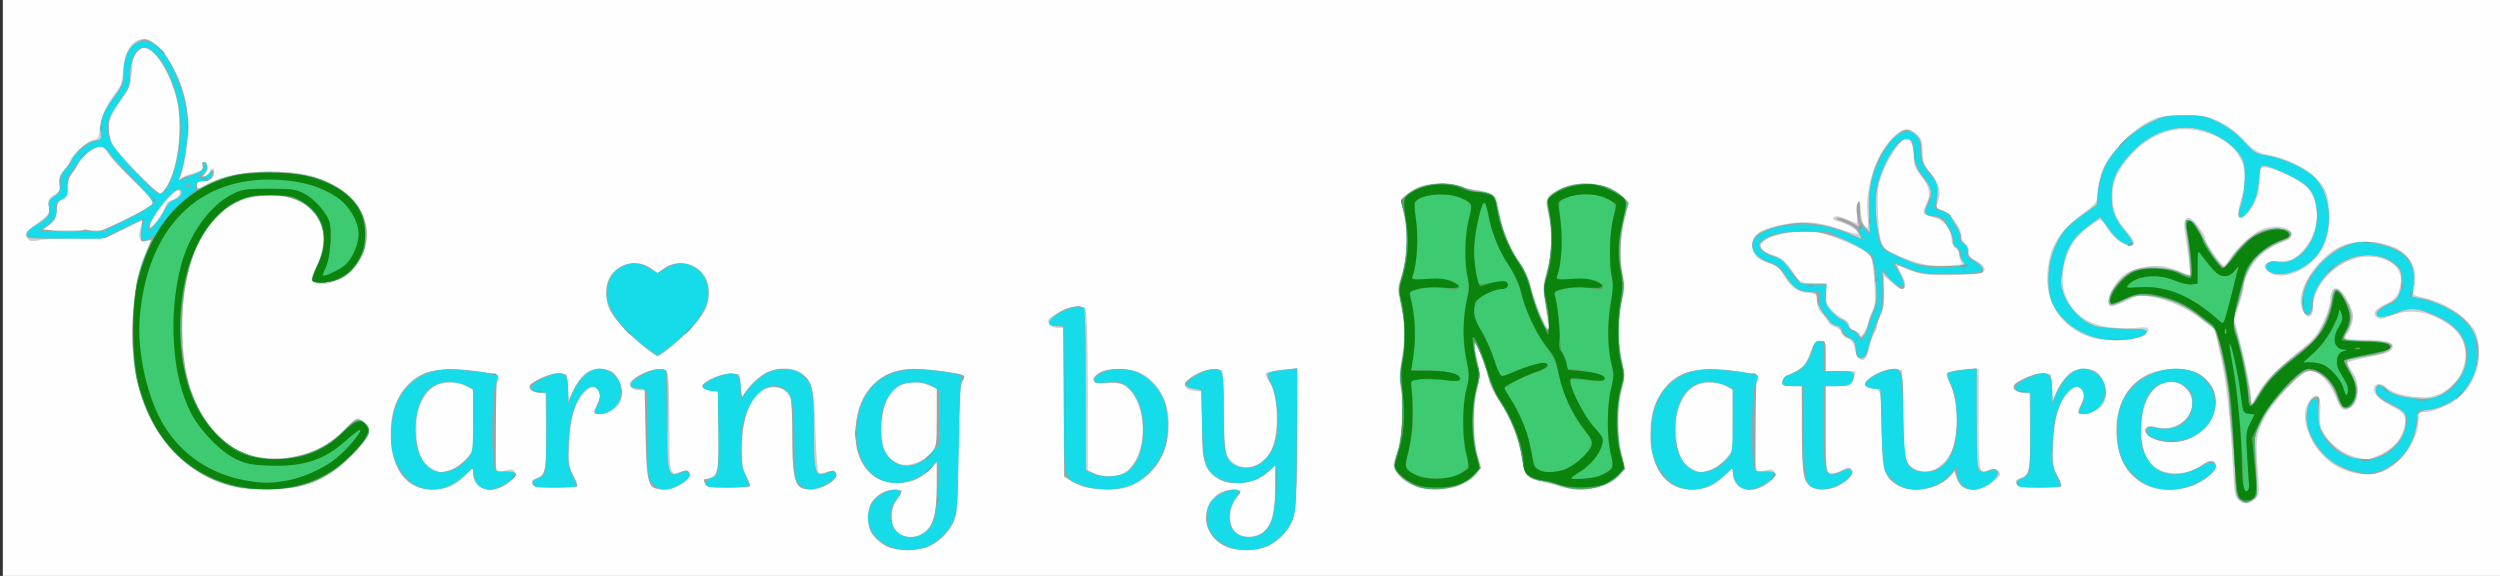 <?xml version="1.0" encoding="UTF-8"?>
<svg width="370.88" height="85.44" version="1.1" viewBox="0 0 370.88 85.44" xmlns="http://www.w3.org/2000/svg" xmlns:cc="http://creativecommons.org/ns#" xmlns:dc="http://purl.org/dc/elements/1.1/" xmlns:rdf="http://www.w3.org/1999/02/22-rdf-syntax-ns#">
 <rect x="0" y="0" width="370.88" height="85.44" fill="#333333" stroke="none"/>
 <g transform="translate(.42)" stroke-width=".32">
  <path d="m0 42.72v-42.72h370.88v85.44h-370.88z" fill="#fefefe"/>
  <path d="m130.97 80.972c-4.205-1.909-3.185-8.332 1.323-8.332 0.633 0 1.151 0.08 1.151 0.177 0 0.097-0.36 0.707-0.8 1.354-1.015 1.494-1.082 3.485-0.151 4.484 1.836 1.971 4.912 0.867 5.723-2.055 0.19-0.682 0.345-2.745 0.346-4.584l2e-3 -3.343-1.04 0.987c-1.725 1.637-2.965 2.103-5.212 1.96-2.372-0.151-3.909-1.141-5.031-3.24-1.028-1.923-1.011-6.4 0.032-8.701 1.476-3.256 4.117-4.95 7.731-4.959 2.26-0.006 7.048 0.608 7.449 0.955 0.137 0.118 0.03 0.636-0.238 1.15-0.402 0.771-0.488 2.481-0.489 9.758-2e-3 10.02-0.161 10.941-2.25 13.029-0.679 0.679-1.8 1.405-2.491 1.611-1.872 0.561-4.505 0.451-6.055-0.252zm5.405-12.684c0.468-0.239 1.153-0.817 1.52-1.285 0.601-0.764 0.668-1.274 0.668-5.092v-4.242l-1.286-0.515c-3.772-1.509-6.57 0.771-6.939 5.654-0.38 5.023 2.252 7.413 6.037 5.479zm44.606 12.587c-4.053-2.296-2.923-8.235 1.566-8.235 0.625 0 1.136 0.066 1.136 0.146 0 0.08-0.36 0.676-0.8 1.325-0.929 1.369-1.071 3.44-0.311 4.526 0.671 0.957 2.502 1.262 3.816 0.635 1.658-0.791 2.21-2.347 2.355-6.631l0.124-3.68-0.912 0.843c-1.463 1.353-2.807 1.877-4.816 1.875-2.088-0.001-3.533-0.688-4.479-2.128-0.478-0.728-0.605-1.792-0.737-6.175l-0.16-5.296-1.058-0.102c-1.188-0.114-1.621-0.776-0.999-1.526 0.759-0.915 2.854-1.772 4.08-1.671l1.177 0.098 0.16 6.138c0.145 5.563 0.222 6.221 0.822 7.023 1.627 2.176 5.199 1.384 6.304-1.396 1.143-2.877 0.921-8.278-0.415-10.085-0.383-0.519-0.574-1.064-0.424-1.214 0.15-0.15 1.252-0.372 2.449-0.495l2.176-0.223-0.096 10.846c-0.092 10.406-0.124 10.898-0.787 12.126-1.479 2.741-3.658 4.003-6.899 3.995-1.483-0.004-2.341-0.193-3.272-0.72zm150.81-6.613c-0.663-0.537-0.744-0.948-0.949-4.864-0.404-7.712-0.936-12.536-1.821-16.527l-0.871-3.93-1.593-1.272c-2.215-1.769-5.211-3.181-7.626-3.595-1.932-0.331-2.139-0.303-3.797 0.508-0.964 0.472-1.991 0.858-2.281 0.858-1.203 0-0.053-3.106 1.695-4.576 1.164-0.98 4.076-1.653 5.893-1.362 0.713 0.114 1.929 0.487 2.701 0.829l1.405 0.621-0.212-1.996c-0.116-1.098-0.356-2.84-0.531-3.871-0.353-2.071-0.225-2.764 0.509-2.764 0.518 0 2.412 2.39 2.412 3.043 0 0.58 2.324 3.997 2.719 3.997 0.188 0 0.584-0.408 0.878-0.907 0.828-1.402 3.662-4.011 4.81-4.429 2.154-0.784 4.392-0.355 4.392 0.842 0 0.401-0.36 0.723-1.071 0.957-2.112 0.697-3.986 2.169-4.99 3.919-0.535 0.934-0.975 2.047-0.976 2.475-3e-3 0.428-0.321 1.766-0.71 2.973l-0.707 2.196 0.85 3.427c1.01 4.07 1.502 6.538 1.607 8.067l0.077 1.12 1-1.76c1-1.759 2.784-3.549 6.538-6.56 1.586-1.272 2.215-2.058 3.068-3.831 0.615-1.279 1.073-2.73 1.073-3.401 0-0.643 0.206-1.341 0.459-1.55 0.605-0.502 1.615 0.484 2.467 2.411 0.52 1.175 0.565 1.611 0.279 2.674-0.188 0.699-0.482 1.357-0.653 1.463-0.171 0.106-0.311 0.364-0.311 0.574 0 0.264 0.812 0.381 2.64 0.381 2.999 0 4.399 0.295 4.399 0.927 0 0.786-0.849 1.164-3.804 1.695-1.604 0.288-2.916 0.658-2.916 0.822 0 0.164 0.311 0.734 0.691 1.268 1.022 1.435 1.152 3.7 0.277 4.809-0.994 1.259-1.857 1.145-2.43-0.32-1.175-3.006-2.621-4.56-4.24-4.56-1.16 0-5.467 4.608-6.732 7.204-1.164 2.388-1.211 2.82-0.848 7.836 0.222 3.065 0.191 3.405-0.357 3.871-0.994 0.846-1.648 0.93-2.414 0.31zm-296.59-1.827c-6.756-1.26-12.257-6.253-14.535-13.194-1.261-3.843-1.56-6.341-1.377-11.514 0.172-4.866 0.661-7.436 1.996-10.475l0.715-1.628-0.755 0.144c-0.961 0.184-1.23-0.467-0.814-1.972l0.315-1.141-1.172 0.576c-4.953 2.433-4.377 2.287-8.532 2.171-2.112-0.059-4.549 0.033-5.416 0.204-1.385 0.273-1.63 0.238-2.016-0.287-0.468-0.637-0.297-0.842 2.436-2.925 0.815-0.621 0.928-0.882 0.779-1.801-0.151-0.932-0.053-1.146 0.747-1.619 0.795-0.47 0.906-0.706 0.809-1.724-0.088-0.921 0.069-1.375 0.714-2.071 0.455-0.49 0.826-1.028 0.826-1.194 0-0.649 2.369-2.879 3.318-3.125 0.939-0.243 1.014-0.373 1.197-2.055 0.19-1.746 0.993-3.435 2.59-5.444 0.507-0.638 0.725-1.409 0.795-2.811 0.144-2.914 1.402-4.789 3.211-4.789 1.929 0 5.122 4.769 6.032 9.008 0.698 3.256 0.368 8.754-0.68 11.312-0.214 0.523-0.178 0.577 0.198 0.296 0.253-0.189 1.079-0.521 1.836-0.738 1.145-0.328 1.343-0.498 1.178-1.016-0.138-0.436-0.047-0.622 0.304-0.622 0.601 0 0.683 1.291 0.118 1.856-0.299 0.299-0.292 0.384 0.03 0.384 0.228 0 0.489-0.288 0.581-0.64 0.208-0.797 0.733-0.842 0.733-0.064 0 0.831-0.635 1.344-1.664 1.344-0.678 0-0.896 0.153-0.896 0.629 0 0.62 0.015 0.621 1.04 0.025 2.426-1.409 5.629-2.086 9.84-2.081 4.289 5e-3 6.389 0.442 9.357 1.946 4.425 2.242 6.174 6.902 4.11 10.948-1.226 2.403-4.482 4.233-6.59 3.704-0.992-0.249-0.999-0.712-0.036-2.621 1.548-3.069 1.364-5.804-0.535-7.967-1.471-1.675-3.419-2.448-6.146-2.438-4.173 0.015-6.883 1.354-9.252 4.572-2.865 3.892-4.174 9.27-3.933 16.164 0.176 5.052 0.647 7.199 2.337 10.661 1.319 2.702 3.802 5.372 5.972 6.423 4.897 2.371 11.747 1.035 15.604-3.043 0.895-0.946 1.808-1.721 2.029-1.721 0.639 0 1.802 1.245 1.802 1.929 0 0.923-3.091 4.393-5.188 5.824-2.982 2.035-4.943 2.595-9.373 2.679-2.112 0.04-4.2 0.005-4.64-0.077zm-16.806-39.985c1.987-0.945 3.7-1.943 3.806-2.219 0.133-0.347-0.739-1.391-2.837-3.397-1.666-1.593-3.332-3.386-3.702-3.985-0.37-0.599-0.896-1.089-1.169-1.089-0.933 0-2.671 1.343-3.278 2.534-0.334 0.654-0.833 1.377-1.11 1.607-0.328 0.272-0.503 0.945-0.503 1.927 0 1.29-0.114 1.561-0.781 1.865-0.621 0.283-0.801 0.636-0.88 1.721-0.082 1.13-0.279 1.486-1.14 2.064l-1.041 0.699 9.022-0.011 3.613-1.718zm5.62-1.629c0.217-0.645 0.589-1.057 1.012-1.12 0.741-0.111 1.484-1.057 1.118-1.423-0.528-0.528-4.368 4.247-4.381 5.446-6e-3 0.569 1.918-1.913 2.251-2.904zm-0.124-2.58c2.004-2.547 2.944-9.267 1.892-13.52-0.842-3.402-2.749-6.765-4.214-7.433-0.651-0.296-0.895-0.239-1.536 0.363-0.625 0.587-0.784 1.107-0.885 2.888-0.1 1.773-0.298 2.422-1.075 3.534-2.624 3.752-2.934 5.051-1.755 7.363 0.521 1.02 6.553 7.365 7.003 7.365 0.071 0 0.328-0.252 0.57-0.56zm37.39 43.948c-2.317-1.03-3.729-3.85-3.753-7.499-0.02-3.013 0.414-4.653 1.758-6.646 1.97-2.923 4.992-3.758 10.878-3.008 3.176 0.405 4.003 0.847 3.16 1.691-0.245 0.245-0.362 2.397-0.362 6.664 0 6.83 0.052 7.02 1.738 6.379 1.159-0.441 1.768 0.403 0.947 1.31-2.172 2.401-5.885 1.941-5.885-0.728v-1.009l-1.173 1.207c-0.645 0.664-1.648 1.406-2.23 1.649-1.327 0.554-3.819 0.55-5.078-0.01zm5.008-2.436c0.682-0.19 1.648-0.855 2.32-1.599l1.151-1.275v-8.943l-0.866-0.567c-0.55-0.36-1.476-0.567-2.537-0.567-2.084 0-3.191 0.742-4.244 2.842-0.631 1.258-0.764 2.004-0.754 4.219 0.015 3.22 0.672 4.808 2.342 5.659 1.29 0.658 1.113 0.642 2.587 0.232zm30.267 2.488c-0.991-0.753-1.196-2.165-1.196-8.261v-6.059h-0.949c-0.616 0-1.067-0.221-1.286-0.63-0.297-0.555-0.136-0.745 1.349-1.597 1.759-1.009 3.367-1.244 4.022-0.589 0.276 0.276 0.384 2.426 0.384 7.653 0 7.852-0.007 7.822 1.714 7.23 1.183-0.407 1.714 0.269 0.91 1.158-1.259 1.391-3.814 1.956-4.949 1.095zm21.76 0c-0.97-0.737-1.196-2.169-1.196-7.603 0-5.221-0.025-5.431-0.759-6.283-0.568-0.661-1.049-0.882-1.918-0.882-2.361 0-4.059 2.362-4.708 6.549-0.437 2.817-0.225 5.064 0.633 6.71 0.346 0.663 0.542 1.292 0.437 1.397-0.105 0.105-1.592 0.192-3.304 0.192-2.592 0-3.146-0.088-3.314-0.526-0.111-0.289-0.162-0.548-0.114-0.575 0.048-0.027 0.476-0.216 0.95-0.419 1.143-0.49 1.268-1.315 1.152-7.599l-0.095-5.12-1.12-0.16c-0.711-0.102-1.12-0.335-1.12-0.64 0-0.763 2.68-1.956 4.16-1.851l1.28 0.091 0.32 3.52 0.733-1.178c0.403-0.648 1.4-1.62 2.215-2.16 1.907-1.263 4.604-1.392 6.008-0.288 1.576 1.24 1.857 2.457 2.016 8.746 0.087 3.407 0.28 5.845 0.473 5.967 0.18 0.114 0.754 0.059 1.275-0.123 1.216-0.424 1.763 0.237 0.944 1.141-1.259 1.391-3.814 1.956-4.949 1.095zm41.927-0.055c-0.658-0.235-1.558-0.664-2-0.953l-0.803-0.526v-22.065h-0.949c-0.616 0-1.067-0.221-1.286-0.63-0.297-0.555-0.136-0.745 1.349-1.597 1.972-1.131 3.584-1.271 4.075-0.354 0.211 0.394 0.331 4.822 0.331 12.176v11.557l1.19 0.497c1.593 0.665 3.723 0.411 4.793-0.573 2.878-2.646 2.852-9.451-0.046-12.117-0.744-0.684-1.175-0.8-2.977-0.8-2.467 0-2.881-0.459-1.304-1.447 0.875-0.548 1.472-0.648 3.363-0.564 1.949 0.086 2.51 0.249 3.676 1.069 5.151 3.62 4.132 13.038-1.726 15.958-1.352 0.674-2.098 0.822-4.072 0.811-1.329-0.008-2.956-0.206-3.614-0.441zm49.517 0.05c-1.726-0.71-2.425-1.22-3.027-2.211-0.58-0.953-0.579-1.017 0.038-2.78 0.784-2.24 1.099-6.947 0.631-9.434-0.28-1.492-0.25-2.461 0.153-4.792 0.528-3.062 0.427-5.633-0.337-8.581-0.352-1.356-0.327-1.768 0.203-3.335 0.891-2.64 1.066-6.223 0.444-9.101l-0.519-2.4 0.979-0.833c0.538-0.458 1.53-0.998 2.205-1.2 1.712-0.513 4.635-0.458 6.001 0.113 0.632 0.264 1.527 0.491 1.99 0.504s1.337 0.204 1.943 0.423c1.049 0.379 1.121 0.505 1.483 2.616 0.502 2.926 1.382 5.144 2.955 7.448 0.819 1.2 1.487 2.691 1.833 4.089 0.609 2.466 2.784 7.32 2.563 5.72-0.073-0.528-0.305-2.112-0.515-3.52-0.33-2.211-0.31-2.8 0.147-4.32 0.825-2.743 0.967-5.894 0.388-8.614-0.592-2.784-0.513-2.956 1.883-4.074 2.992-1.395 7.16-0.821 9.256 1.274l0.78 0.78-0.612 2.357c-0.687 2.647-0.798 6.151-0.271 8.606 0.259 1.207 0.256 2.023-0.012 3.087-0.7 2.78-0.774 6.183-0.197 9.088 0.501 2.524 0.504 2.9 0.041 4.686-0.642 2.478-0.646 7.087-8e-3 9.536 0.607 2.332 0.323 3.035-1.707 4.225-1.81 1.06-5.116 1.35-7.332 0.643-0.845-0.27-2.039-0.594-2.655-0.72-2.446-0.503-2.764-0.859-3.163-3.538-0.426-2.866-1.631-5.874-3.502-8.745-0.735-1.127-1.336-2.308-1.336-2.623 0-0.764-1.949-6.125-2.152-5.921-0.088 0.088 0.083 1.252 0.381 2.587 0.497 2.234 0.5 2.588 0.036 4.438-0.645 2.572-0.646 7.122-2e-3 9.689 0.61 2.432 0.402 2.951-1.67 4.165-1.186 0.695-1.957 0.885-3.914 0.965-1.435 0.059-2.832-0.063-3.397-0.295zm38.4-0.047c-2.317-1.03-3.729-3.85-3.753-7.499-0.02-3.013 0.414-4.653 1.758-6.646 1.97-2.923 4.992-3.758 10.878-3.008 3.176 0.405 4.003 0.847 3.16 1.691-0.245 0.245-0.362 2.397-0.362 6.664 0 6.83 0.052 7.02 1.738 6.379 1.159-0.441 1.768 0.403 0.947 1.31-2.172 2.401-5.885 1.941-5.885-0.728v-1.009l-1.173 1.207c-0.645 0.664-1.648 1.406-2.23 1.649-1.327 0.554-3.819 0.55-5.078-0.01zm5.008-2.436c0.682-0.19 1.648-0.855 2.32-1.599l1.151-1.275v-8.943l-0.866-0.567c-0.55-0.36-1.476-0.567-2.537-0.567-2.084 0-3.191 0.742-4.244 2.842-0.631 1.258-0.764 2.004-0.754 4.219 0.015 3.22 0.672 4.808 2.342 5.659 1.29 0.658 1.113 0.642 2.587 0.232zm14.647 2.063c-0.764-0.813-0.777-0.928-0.873-7.68l-0.098-6.855h-1.422c-1.217 0-1.422-0.094-1.422-0.651 0-0.462 0.397-0.822 1.365-1.236 1.647-0.706 2.03-1.137 2.785-3.134 0.466-1.232 0.748-1.558 1.416-1.64 0.83-0.101 0.834-0.089 0.834 2.16v2.261h2.24c1.232 0 2.24 0.051 2.24 0.112 0 0.062-0.158 0.566-0.351 1.12-0.341 0.977-0.409 1.008-2.24 1.008h-1.889v6.201c0 7.2 0.078 7.422 2.232 6.357 1.085-0.537 1.337-0.565 1.651-0.186 0.291 0.351 0.206 0.626-0.396 1.279-1.707 1.851-4.746 2.294-6.071 0.884zm13.112 0.099c-1.944-1.299-2.206-2.279-2.207-8.25-6.4e-4 -5.592-0.116-6.064-1.486-6.064-0.394 0-0.81-0.15-0.924-0.334-0.549-0.888 2.455-2.635 4.271-2.484l1.177 0.098 0.16 6.615c0.154 6.37 0.188 6.644 0.902 7.404 2.256 2.399 5.961 0.471 6.795-3.536 0.509-2.445 0.195-6.396-0.646-8.137-0.358-0.741-0.65-1.516-0.65-1.723 0-0.368 2.06-0.783 3.885-0.783h0.915v7.493c0 7.988 0.016 8.065 1.559 7.494 0.752-0.278 1.641 0.117 1.641 0.73 0 0.153-0.598 0.712-1.328 1.241-2.274 1.647-4.567 1.249-5.225-0.908l-0.229-0.75-0.849 0.794c-2.125 1.986-5.681 2.49-7.762 1.1zm36.803-0.018c-2.736-1.444-4.23-4.31-4.218-8.091 0.013-4.162 2.135-7.478 5.5-8.595 2.26-0.751 5.726-0.577 6.978 0.35 2.777 2.058 3.114 5.433 0.79 7.921-1.814 1.942-5.161 2.671-7.594 1.654-1.99-0.832-1.858-2.357 0.155-1.78 2.641 0.757 5.46-1.051 5.46-3.501 0-2.613-2.763-4.022-5.062-2.581-2.819 1.766-3.474 8.899-1.056 11.488 1.743 1.866 5.29 1.951 7.608 0.184 1.838-1.402 2.833-0.071 1.15 1.538-2.322 2.22-6.916 2.889-9.71 1.414zm-239.14-0.101c-0.111-0.289-0.162-0.548-0.114-0.575 0.048-0.027 0.476-0.216 0.95-0.419 1.139-0.489 1.268-1.325 1.152-7.439l-0.095-4.96-1.116-0.16c-0.713-0.102-1.154-0.357-1.22-0.704-0.152-0.796 2.829-2.241 4.361-2.114l1.175 0.098 0.16 2.08c0.137 1.775 0.198 1.942 0.421 1.139 0.31-1.117 1.34-2.683 2.27-3.452 0.745-0.616 2.777-0.746 3.726-0.238 1.317 0.705 2.015 3.384 1.253 4.808-0.416 0.778-1.949 1.582-3.015 1.582-0.944 0-0.995-0.224-0.338-1.483 0.653-1.253 0.603-1.949-0.172-2.364-0.554-0.297-0.817-0.186-1.734 0.731-1.508 1.508-2.211 4.05-2.234 8.076-0.016 2.776 0.077 3.353 0.698 4.351 0.394 0.633 0.622 1.245 0.507 1.36-0.115 0.115-1.61 0.209-3.321 0.209-2.592 0-3.146-0.088-3.314-0.526zm220.16 0c-0.111-0.289-0.162-0.548-0.114-0.575 0.048-0.027 0.476-0.216 0.95-0.419 1.139-0.489 1.268-1.325 1.152-7.439l-0.095-4.96-1.116-0.16c-0.713-0.102-1.154-0.357-1.22-0.704-0.152-0.796 2.829-2.241 4.361-2.114l1.175 0.098 0.16 2.08c0.137 1.775 0.198 1.942 0.421 1.139 0.31-1.117 1.34-2.683 2.27-3.452 0.745-0.616 2.777-0.746 3.726-0.238 1.317 0.705 2.015 3.384 1.253 4.808-0.416 0.778-1.949 1.582-3.015 1.582-0.944 0-0.995-0.224-0.338-1.483 0.653-1.253 0.603-1.949-0.172-2.364-0.554-0.297-0.817-0.186-1.734 0.731-1.508 1.508-2.211 4.05-2.234 8.076-0.016 2.776 0.077 3.353 0.698 4.351 0.394 0.633 0.622 1.245 0.507 1.36-0.115 0.115-1.61 0.209-3.321 0.209-2.592 0-3.146-0.088-3.314-0.526zm49.253-1.839c-2.817-0.885-5.042-3.12-6.095-6.122-0.66-1.884-0.455-3.683 0.534-4.672 1.044-1.044 1.513-0.328 1.343 2.047-0.12 1.681-0.027 2.175 0.598 3.168 1.091 1.735 2.943 3.054 4.902 3.493 1.623 0.363 1.821 0.336 3.491-0.482 1.905-0.932 2.941-2.104 3.433-3.887 0.464-1.68 0.099-2.297-1.978-3.346-1.905-0.962-2.742-1.908-2.423-2.739 0.25-0.65 1.16-0.562 1.961 0.191 0.962 0.904 4.494 1.598 6.361 1.249 4.268-0.797 6.583-5.701 4.312-9.133-0.56-0.846-1.523-1.636-2.88-2.362-2.448-1.309-4.946-1.471-7.366-0.479-1.223 0.501-1.576 0.537-1.981 0.201-0.723-0.6-0.336-1.205 1.263-1.979 1.555-0.753 1.882-1.185 2.206-2.911 0.454-2.421-1.562-4.117-4.886-4.11-3.869 8e-3 -8.073 3.907-8.073 7.488 0 2.112-1.448 1.693-1.808-0.523-0.415-2.555 2.862-7.201 6.045-8.57 2.215-0.953 5.804-0.799 8.118 0.347 2.287 1.133 3.315 3.546 2.603 6.109-0.227 0.817-0.168 0.868 1.386 1.202 3.652 0.783 7.329 3.437 7.972 5.753 1.161 4.181-0.767 8.493-4.614 10.312-1.069 0.506-2.411 0.919-2.983 0.919-0.973 2.36e-4 -1.04 0.072-1.04 1.108 0 2.916-2.488 6.546-5.289 7.716-1.318 0.551-3.378 0.555-5.111 0.011zm-72.759-16.946c-0.197-0.237-0.45-0.896-0.564-1.465-0.139-0.696-0.464-1.132-0.993-1.333-0.432-0.164-0.858-0.573-0.945-0.908-0.088-0.335-0.512-0.698-0.943-0.806-0.431-0.108-0.875-0.444-0.986-0.747s-0.537-0.868-0.946-1.255c-0.496-0.47-0.744-1.069-0.744-1.798 0-1.066-0.038-1.098-1.51-1.264-1.589-0.179-2.55-0.971-3.637-2.996-0.352-0.655-0.92-1.068-1.858-1.349-1.795-0.538-2.595-1.384-2.595-2.745 0-1.47 1.029-2.242 3.838-2.881 3.377-0.768 5.803-0.647 8.949 0.448 1.489 0.518 2.785 0.864 2.88 0.768 0.312-0.313-1.3-1.383-2.618-1.738-0.957-0.258-1.197-0.441-0.93-0.708 0.267-0.267 0.755-0.194 1.886 0.284l1.526 0.645-5e-3 -1.621c-7e-3 -2.163 0.52-2.4 0.591-0.266 0.037 1.105 0.245 1.864 0.612 2.23 0.528 0.528 0.546 0.436 0.354-1.835-0.328-3.894 1.23-8.614 3.702-11.212 1.422-1.495 2.546-1.638 3.711-0.473 0.635 0.635 0.786 1.11 0.789 2.48 3e-3 1.454 0.163 1.896 1.128 3.109 1.537 1.934 1.716 2.873 0.933 4.912-0.124 0.324 0.11 0.524 0.766 0.655 1.075 0.215 2.93 2.648 2.93 3.843 0 0.392 0.277 0.95 0.616 1.24 0.387 0.332 0.553 0.77 0.446 1.18-0.133 0.509 0.079 0.771 0.97 1.196 1.234 0.589 1.702 1.313 1.183 1.833-0.184 0.184-2.186 0.35-4.571 0.381-4.204 0.053-4.668-0.025-7.708-1.297-0.54-0.226-0.534-0.151 0.08 0.994 1.288 2.402 0.578 3.116-1.384 1.393l-1.11-0.975 0.038 2.335c0.026 1.629-0.125 2.644-0.501 3.359-0.296 0.563-0.538 1.287-0.538 1.609 0 0.322-0.204 0.876-0.454 1.232-0.249 0.356-0.556 1.216-0.682 1.911-0.344 1.905-0.975 2.511-1.704 1.633zm1.429-5.01c0.089-0.44 0.393-1.266 0.674-1.835 0.42-0.85 0.471-1.647 0.289-4.464-0.122-1.886-0.383-3.624-0.58-3.861-0.644-0.776-5.487-2.889-7.548-3.294-3.388-0.664-8.706 0.511-8.706 1.924 0 0.65 0.154 0.75 2.5 1.628 0.716 0.268 1.417 0.953 2.156 2.109 1.127 1.762 1.225 1.811 3.664 1.85l1.44 0.023-0.091 1.474c-0.077 1.245 0.047 1.619 0.8 2.405 0.49 0.512 1.287 1.106 1.771 1.319 0.518 0.228 0.88 0.64 0.88 1 0 0.386 0.295 0.686 0.8 0.813 0.44 0.11 0.805 0.378 0.81 0.595 0.016 0.607 0.957-0.784 1.14-1.686zm13.928-9.05c-0.197-0.197-0.358-0.682-0.358-1.079 0-0.396-0.252-0.861-0.56-1.034-0.316-0.177-0.569-0.706-0.581-1.216-0.037-1.601-1.103-2.963-2.624-3.352-1.688-0.432-1.828-0.646-1.208-1.845 0.788-1.524 0.613-2.646-0.669-4.292-0.999-1.283-1.157-1.713-1.126-3.076 0.039-1.718-0.558-2.694-1.44-2.355-0.803 0.308-2.909 3.808-3.492 5.804-0.404 1.381-0.492 2.615-0.372 5.174 0.203 4.303 0.511 5.112 2.238 5.888 3.508 1.575 5.129 1.955 7.872 1.847 1.977-0.078 2.585-0.199 2.32-0.464zm-195.56 12.463c-2.01-1.578-4.303-4.078-5.037-5.494-0.629-1.212-0.68-3.213-0.117-4.557 0.937-2.236 4.36-3.087 6.27-1.559l0.951 0.761 0.999-0.762c1.978-1.509 5.321-0.676 6.258 1.56 0.57 1.359 0.51 3.348-0.137 4.598-1.037 2.002-6.091 6.839-7.145 6.838-0.152-1.09e-4 -1.071-0.624-2.042-1.386zm215.03-1.271c-4.102-1.158-6.784-4.601-6.78-8.703 4e-3 -4.172 1.475-6.956 5.084-9.625 2.31-1.709 2.352-1.764 2.352-3.165 0-0.784 0.305-2.24 0.677-3.236 0.897-2.398 4.325-6.047 6.907-7.353 1.702-0.861 2.136-0.939 5.216-0.94 3.011-9.28e-4 3.558 0.092 5.27 0.893 1.205 0.564 2.563 1.577 3.68 2.745 1.62 1.694 1.945 1.885 3.837 2.255 2.478 0.485 5.317 1.859 6.702 3.244 1.705 1.705 2.082 2.737 2.097 5.742 0.011 2.295-0.119 3.004-0.838 4.538-1.671 3.564-6.431 5.573-8.442 3.562-0.811-0.811-3e-3 -1.38 1.962-1.38 1.462 0 1.876-0.146 2.86-1.01 2.912-2.557 3.513-7.149 1.282-9.8-0.858-1.019-4.757-2.951-6.154-3.048-0.869-0.061-0.898-0.011-0.937 1.574-0.022 0.9-0.215 2.164-0.427 2.808-0.468 1.419-1.805 3.075-2.482 3.075-0.55 0-0.478-0.711 0.391-3.84 1.053-3.794-0.745-7.037-4.749-8.566-4.231-1.616-8.378-0.579-11.665 2.916-2.091 2.223-2.93 4-2.94 6.221-9e-3 2.064 0.601 3.603 2.075 5.234 0.615 0.681 1.118 1.454 1.118 1.717 0 1.345-2.978-0.27-4-2.17-0.352-0.654-0.802-1.19-1-1.19-0.198-3.2e-4 -1.1 0.539-2.005 1.199-2.941 2.144-4.378 6.793-3.12 10.088 1.428 3.739 5.135 5.247 11.372 4.628 1.088-0.108 1.187 0.582 0.178 1.243-1.097 0.719-5.484 0.919-7.522 0.344z" fill="#cfcfcf"/>
  <path d="m131.36 81.146c-0.528-0.236-1.392-0.887-1.92-1.448-0.842-0.894-0.96-1.251-0.96-2.898 0-1.64 0.119-2.002 0.936-2.855 0.94-0.981 2.626-1.542 3.56-1.183 0.424 0.163 0.376 0.356-0.318 1.265-0.61 0.799-0.819 1.457-0.819 2.578 0 1.97 1.004 3.075 2.794 3.075 2.849 0 3.909-2.019 3.919-7.465l7e-3 -3.785-0.807 0.96c-1.824 2.167-5.364 2.909-7.845 1.643-2.316-1.181-3.738-4.397-3.394-7.674 0.578-5.502 3.813-8.665 8.823-8.626 2.12 0.016 6.914 0.691 7.243 1.02 0.127 0.127 0.031 0.473-0.214 0.767-0.351 0.422-0.48 2.588-0.606 10.168-0.151 9.094-0.199 9.703-0.851 10.912-0.881 1.633-2.19 2.873-3.699 3.503-1.448 0.605-4.541 0.628-5.85 0.043zm4.425-12.463c0.575-0.24 1.434-0.899 1.91-1.465 0.846-1.006 0.865-1.121 0.865-5.34v-4.312l-1.19-0.497c-1.472-0.615-3.687-0.416-4.824 0.433-1.348 1.006-2.082 2.812-2.238 5.506-0.172 2.962 0.376 4.525 1.913 5.463 1.244 0.758 2.131 0.811 3.564 0.212zm45.423 12.247c-2.745-1.359-3.553-4.676-1.663-6.829 1-1.139 2.65-1.731 3.701-1.328 0.472 0.181 0.454 0.285-0.165 0.944-1.473 1.568-1.45 4.427 0.043 5.473 1.168 0.818 3.027 0.628 4.071-0.416 1.216-1.216 1.602-2.802 1.604-6.595l2e-3 -3.18-0.88 0.843c-1.213 1.162-2.974 1.837-4.79 1.836-2.169-6.4e-4 -3.622-0.825-4.49-2.547-0.653-1.295-0.72-1.883-0.72-6.314v-4.886l-0.88-0.193c-1.445-0.317-1.68-0.424-1.68-0.765 0-0.536 2.385-1.946 3.632-2.149 2.046-0.332 2.128-0.096 2.128 6.184 0 6.313 0.257 7.422 1.875 8.092 2.505 1.038 5.144-0.802 5.822-4.06 0.538-2.586 0.196-6.495-0.71-8.106-0.44-0.784-0.595-1.373-0.408-1.556 0.165-0.162 1.201-0.395 2.301-0.518l2-0.223v10.063c0 11.22-0.171 12.459-2.011 14.554-0.563 0.641-1.601 1.428-2.306 1.748-1.797 0.816-4.745 0.783-6.475-0.073zm150.5-6.873c-0.363-0.363-0.504-1.142-0.506-2.8-3e-3 -1.263-0.215-4.169-0.474-6.457-0.259-2.288-0.473-4.854-0.477-5.703-4e-3 -0.848-0.463-3.556-1.02-6.018-0.816-3.602-1.144-4.543-1.68-4.824-0.366-0.192-1.163-0.781-1.771-1.31-1.811-1.574-4.918-2.856-7.342-3.029-1.871-0.134-2.36-0.044-3.847 0.71-2.008 1.018-2.521 0.795-1.976-0.857 0.42-1.273 2.358-3.264 3.65-3.751 1.503-0.566 5.01-0.402 6.572 0.307 0.766 0.348 1.498 0.566 1.628 0.486 0.183-0.113-0.287-5.361-0.631-7.052-0.164-0.806 0.058-1.157 0.671-1.062 0.611 0.095 1.133 0.887 2.563 3.886 0.237 0.497 0.88 1.424 1.43 2.06l0.999 1.155 1.305-1.767c2.368-3.205 4.231-4.267 7.12-4.057 1.951 0.142 2.171 1.03 0.427 1.725-3.621 1.444-5.456 3.495-5.992 6.7-0.118 0.704-0.515 2.107-0.882 3.118l-0.667 1.838 0.85 2.962c0.736 2.566 1.536 6.543 1.852 9.202 0.084 0.707 0.214 0.596 1.121-0.96 1.392-2.388 2.316-3.362 5.752-6.069 2.469-1.945 3.094-2.63 3.907-4.283 0.533-1.083 1.065-2.724 1.183-3.648 0.244-1.909 0.732-2.146 1.646-0.8 1.509 2.223 1.684 3.496 0.726 5.284-0.352 0.657-0.64 1.267-0.64 1.355s1.377 0.161 3.061 0.161c1.684 0 3.352 0.155 3.707 0.345 0.603 0.323 0.611 0.384 0.116 0.93-0.356 0.394-1.403 0.715-3.206 0.983-1.472 0.219-2.835 0.496-3.029 0.616-0.235 0.145-0.039 0.812 0.594 2.016 0.696 1.323 0.902 2.077 0.78 2.854-0.226 1.437-0.604 2.065-1.361 2.263-0.766 0.2-1.02-0.101-1.748-2.072-0.711-1.926-2.406-3.455-3.829-3.455-0.897 0-1.431 0.389-3.62 2.64-1.794 1.845-2.873 3.284-3.582 4.778l-1.014 2.138 0.217 4.549c0.201 4.202 0.172 4.582-0.376 4.982-0.784 0.573-1.59 0.548-2.208-0.069zm-297.38-1.903c-7.189-1.562-12.769-7.784-14.488-16.155-1.217-5.929-0.65-13.488 1.387-18.481l0.816-2.001-0.823 0.207c-0.818 0.205-0.822 0.196-0.665-1.44 0.087-0.905 0.104-1.646 0.038-1.646-0.066 0-1.305 0.604-2.753 1.341l-2.633 1.341-5.84 0.058c-5.503 0.055-5.84 0.024-5.84-0.537 0-0.356 0.547-0.933 1.36-1.435 1.786-1.101 2.165-1.625 1.951-2.695-0.144-0.722 0.002-1.019 0.789-1.601 0.814-0.602 0.941-0.875 0.801-1.732-0.124-0.765 0.027-1.251 0.608-1.96 0.425-0.518 1.108-1.497 1.518-2.175 0.821-1.357 2.346-2.444 3.433-2.446 0.617-0.001 0.679-0.13 0.524-1.087-0.241-1.487 0.296-2.928 1.984-5.326 1.258-1.786 1.432-2.239 1.432-3.72 0-2.112 0.756-3.738 2.066-4.443 0.931-0.501 1.089-0.504 1.994-0.036 2.817 1.457 5.54 7.668 5.539 12.632-5.76e-4 1.927-0.811 6.543-1.315 7.489-0.345 0.647-0.332 0.683 0.111 0.318 0.275-0.227 0.766-0.466 1.092-0.532 1.667-0.336 2.423-0.833 2.254-1.48-0.108-0.414-0.033-0.607 0.204-0.528 0.591 0.197 0.616 1.065 0.048 1.633-0.451 0.451-0.455 0.519-0.032 0.519 0.268 0 0.627-0.251 0.799-0.557 0.443-0.792 0.807-0.277 0.375 0.53-0.239 0.446-0.672 0.667-1.306 0.667-0.738 0-0.949 0.143-0.949 0.645 0 0.628 0.041 0.625 1.543-0.136 2.604-1.32 5.341-1.889 9.177-1.91 7.981-0.044 13.438 3.055 14.363 8.157 0.507 2.796-1.205 6.401-3.626 7.636-1.34 0.683-3.995 0.882-4.34 0.324-0.11-0.178 0.205-1.15 0.701-2.16 1.263-2.572 1.278-5.474 0.038-7.348-1.305-1.972-3.852-3.111-6.967-3.115-3.267-0.005-5.331 0.753-7.534 2.767-3.638 3.325-5.585 9.268-5.589 17.06-0.006 13.225 6.934 21.031 16.834 18.934 3.099-0.657 5.194-1.787 7.292-3.936 1.762-1.804 1.766-1.806 2.594-1.264 1.704 1.117 1.41 2.041-1.624 5.105-2.185 2.207-4.857 3.777-7.675 4.511-2.293 0.597-6.929 0.599-9.666 0.005zm-22.216-38.088c0.057-0.049 0.547 0.039 1.089 0.194 0.853 0.245 1.506 0.028 4.901-1.627 2.154-1.05 4.008-2.148 4.12-2.44 0.147-0.384-0.626-1.334-2.799-3.442-1.651-1.601-3.27-3.38-3.598-3.952-0.427-0.747-0.825-1.04-1.413-1.04-0.847 0-3.204 1.702-3.204 2.313 0 0.191-0.36 0.818-0.8 1.395-0.552 0.724-0.8 1.455-0.8 2.357 0 1.085-0.137 1.37-0.8 1.673-0.649 0.296-0.8 0.594-0.8 1.58 0 0.914-0.218 1.417-0.877 2.029-0.482 0.447-1.022 0.838-1.2 0.868-0.178 0.03 0.613 0.149 1.757 0.264 1.816 0.182 4.112 0.093 4.424-0.172zm11.812-2.791c0.372-0.844 0.89-1.39 1.597-1.686 1.067-0.446 1.448-1.43 0.554-1.43-1 0-4.307 4.21-4.307 5.483 0 0.673 1.58-1.063 2.156-2.367zm0.635-3.941c1.616-2.855 2.19-9.152 1.187-13.023-1.028-3.968-3.412-7.447-4.947-7.219-1.052 0.156-1.91 1.987-1.91 4.073 0 1.516-0.155 1.942-1.228 3.365-0.675 0.896-1.395 1.944-1.6 2.328-0.52 0.977-0.464 3.103 0.119 4.498 0.572 1.37 6.683 7.557 7.272 7.363 0.218-0.072 0.716-0.695 1.107-1.385zm36.515 44.656c-2.289-1.209-3.466-3.823-3.466-7.7 0-4.225 1.613-7.179 4.797-8.785 1.518-0.765 4.695-0.913 8.163-0.38 2.568 0.395 2.865 0.509 2.74 1.058-0.077 0.338-0.149 3.567-0.16 7.175l-0.02 6.56h1.41c1.874 0 1.975 0.546 0.323 1.743-1.78 1.29-3.48 1.341-4.43 0.134-0.365-0.464-0.663-1.213-0.663-1.665 0-0.821-0.002-0.82-1.2 0.348-2.212 2.156-5.153 2.749-7.494 1.512zm5.67-2.377c0.613-0.256 1.544-0.936 2.07-1.511l0.955-1.046v-9.339l-1.131-0.539c-2.516-1.2-5.247-0.33-6.463 2.058-1.84 3.613-0.925 9.493 1.638 10.529 0.998 0.403 1.688 0.367 2.931-0.152zm29.981 2.813c-0.994-0.4-1.198-1.621-1.356-8.107l-0.16-6.56-1.04-0.1c-0.58-0.056-1.04-0.282-1.04-0.51 0-1.406 4.616-3.161 5.337-2.029 0.14 0.22 0.21 3.496 0.155 7.28-0.082 5.66-0.017 6.991 0.369 7.507 0.407 0.545 0.581 0.576 1.319 0.24 1.105-0.504 1.353-0.489 1.577 0.097 0.294 0.765-2.195 2.401-3.605 2.371-0.634-0.014-1.334-0.098-1.556-0.188zm21.616-0.125c-0.908-0.529-1.209-2.449-1.211-7.721-9.6e-4 -2.76-0.134-5.366-0.295-5.79-0.371-0.976-1.924-1.637-3.192-1.358-2.444 0.537-4.013 4.031-4.026 8.968-7e-3 2.717 0.096 3.377 0.685 4.373 0.381 0.645 0.609 1.257 0.507 1.36-0.103 0.103-1.587 0.187-3.299 0.187-2.543 0-3.148-0.093-3.307-0.506-0.281-0.734-0.259-0.774 0.438-0.774 1.397 0 1.629-1.095 1.535-7.235l-0.088-5.725-1.095-0.16c-0.602-0.088-1.155-0.342-1.228-0.565-0.195-0.592 3.198-2.059 4.477-1.936 1.03 0.099 1.049 0.13 1.232 2.021 0.102 1.056 0.21 1.737 0.24 1.513 0.091-0.69 2.579-3.184 3.715-3.722 1.49-0.707 3.63-0.647 4.918 0.138 1.726 1.052 1.981 2.134 1.981 8.4 0 6.453 0.175 7.034 1.907 6.317 0.87-0.36 1.075-0.358 1.307 0.016 0.837 1.354-3.503 3.189-5.201 2.2zm42.141-0.107c-0.708-0.222-1.678-0.659-2.156-0.973l-0.869-0.57-0.168-22.172-1.059-0.102c-0.782-0.075-1.033-0.24-0.958-0.629 0.137-0.711 1.998-1.927 3.33-2.177 2.16-0.405 2.047-1.081 2.047 12.141v11.974l1.088 0.516c1.469 0.697 3.64 0.655 4.868-0.093 0.56-0.341 1.33-1.287 1.758-2.159 1.07-2.18 1.055-6.28-0.033-8.548-1.044-2.176-2.216-2.852-4.561-2.628-1.695 0.161-1.84 0.124-1.84-0.476 0-1.469 4.139-2.083 6.578-0.975 1.624 0.738 3.437 2.822 3.954 4.547 0.435 1.451 0.517 4.224 0.172 5.821-0.877 4.065-4.551 6.961-8.784 6.924-1.144-0.01-2.659-0.2-3.367-0.421zm49.691 0.127c-1.402-0.422-2.969-1.513-3.441-2.396-0.379-0.708-0.358-1.059 0.159-2.651 0.712-2.193 1.01-7.637 0.541-9.876-0.244-1.162-0.215-2.13 0.113-3.799 0.587-2.986 0.573-4.892-0.06-8.194-0.496-2.59-0.494-2.848 0.029-4.32 0.779-2.189 0.985-7.173 0.388-9.383-0.258-0.956-0.395-1.931-0.304-2.168s0.802-0.804 1.581-1.261c1.845-1.081 4.965-1.378 6.909-0.656 0.748 0.278 2.038 0.601 2.866 0.718 0.828 0.117 1.734 0.38 2.014 0.585 0.284 0.208 0.725 1.43 0.999 2.766 0.578 2.824 1.806 5.716 3.205 7.549 0.553 0.724 1.16 2.039 1.349 2.923 0.424 1.979 1.777 5.622 2.438 6.565l0.49 0.699v-0.676c0-0.372-0.224-1.854-0.497-3.295-0.473-2.494-0.466-2.743 0.16-5.216 0.756-2.99 0.832-6.007 0.218-8.619-0.424-1.802-0.419-1.834 0.41-2.628 2.565-2.458 7.881-2.295 10.623 0.325l0.833 0.796-0.604 2.145c-0.678 2.406-0.813 6.45-0.293 8.743 0.256 1.13 0.226 1.998-0.131 3.68-0.614 2.899-0.6 6.473 0.036 9.01 0.48 1.916 0.477 2.178-0.057 4.02-0.747 2.58-0.747 7.044 6.4e-4 9.811l0.562 2.08-1.308 1.161c-2.048 1.819-5.506 2.392-8.192 1.358-0.704-0.271-1.982-0.619-2.841-0.773-2.104-0.378-2.646-0.95-2.911-3.071-0.368-2.943-1.749-6.397-3.693-9.237-0.483-0.705-1.1-2.149-1.371-3.209-0.597-2.331-2.082-5.697-2.112-4.789-0.012 0.352 0.193 1.551 0.456 2.665 0.431 1.83 0.427 2.216-0.049 4-0.712 2.672-0.694 7.181 0.04 9.751l0.576 2.017-1.078 1.112c-1.678 1.731-5.401 2.534-8.051 1.736zm37.781-0.33c-2.289-1.209-3.466-3.823-3.466-7.7 0-4.225 1.613-7.179 4.797-8.785 1.518-0.765 4.695-0.913 8.163-0.38 2.568 0.395 2.865 0.509 2.74 1.058-0.077 0.338-0.149 3.567-0.16 7.175l-0.02 6.56h1.41c1.874 0 1.975 0.546 0.323 1.743-1.78 1.29-3.48 1.341-4.43 0.134-0.365-0.464-0.663-1.213-0.663-1.665 0-0.821-2e-3 -0.82-1.2 0.348-2.212 2.156-5.153 2.749-7.494 1.512zm5.67-2.377c0.613-0.256 1.544-0.936 2.07-1.511l0.955-1.046v-9.339l-1.131-0.539c-2.516-1.2-5.247-0.33-6.463 2.058-1.84 3.613-0.925 9.493 1.638 10.529 0.998 0.403 1.688 0.367 2.931-0.152zm14.755 2.663c-1.242-0.722-1.49-2.178-1.49-8.747v-6.25h-1.44c-1.215 0-1.44-0.098-1.44-0.625 0-0.427 0.432-0.818 1.36-1.234 1.717-0.768 2.426-1.568 2.939-3.316 0.333-1.132 0.562-1.405 1.254-1.487 0.845-0.101 0.847-0.097 0.847 2.16v2.261h2.08c1.957 0 2.08 0.043 2.08 0.736 0 1.13-0.613 1.504-2.464 1.504h-1.696v6.378c0 6.07 0.031 6.388 0.632 6.579 0.347 0.11 1.153-0.047 1.79-0.349 0.972-0.461 1.202-0.478 1.432-0.106 0.352 0.569-0.433 1.452-2.001 2.252-1.31 0.668-2.972 0.773-3.883 0.244zm12.905-0.234c-2.098-1.122-2.375-2.045-2.555-8.524l-0.16-5.76-1.095-0.16c-0.602-0.088-1.151-0.332-1.221-0.542-0.177-0.538 2.157-2.007 3.548-2.232 2.06-0.334 2.128-0.128 2.128 6.504 0 6.657 0.24 7.735 1.875 8.412 1.359 0.563 3.135 0.177 4.23-0.918 2.004-2.004 2.518-8.198 0.971-11.695-0.38-0.859-0.58-1.671-0.444-1.804 0.136-0.133 1.147-0.342 2.247-0.464l2-0.223v7.362c0 6.217 0.076 7.425 0.489 7.768 0.385 0.32 0.668 0.325 1.329 0.024 1.053-0.48 1.717 6.4e-4 1.185 0.857-0.571 0.917-2.399 1.991-3.391 1.991-1.374 0-2.075-0.496-2.494-1.766l-0.373-1.131-0.614 0.78c-1.53 1.945-5.418 2.717-7.656 1.52zm36.541-0.236c-2.856-1.423-4.221-4.049-4.209-8.096 0.015-5.237 3.085-8.589 8.171-8.921 2.546-0.166 4.328 0.487 5.543 2.032 2.705 3.439-0.675 8.773-5.561 8.773-2.386 0-4.462-1.134-3.717-2.031 0.282-0.34 0.632-0.363 1.604-0.103 3.739 0.998 6.812-3.292 4.218-5.886-2.251-2.251-5.624-0.472-6.425 3.387-0.691 3.33-0.06 6.815 1.488 8.216 1.691 1.531 4.878 1.504 7.207-0.059 1.005-0.675 1.477-0.829 1.777-0.58 0.674 0.56 0.472 1.122-0.773 2.148-2.546 2.099-6.423 2.565-9.322 1.12zm-239.22 0.022c-0.124-0.324 0.074-0.59 0.586-0.785 1.301-0.495 1.453-1.247 1.453-7.184v-5.621h-1.086c-1.166 0-1.832-0.833-1.085-1.357 1.066-0.746 3.069-1.51 3.977-1.516 1.19-0.008 1.393 0.377 1.397 2.659l0.003 1.654 0.751-1.613c1.311-2.815 3.346-3.942 5.415-3 0.999 0.455 1.828 1.895 1.828 3.174 0 1.423-1.778 3.199-3.202 3.199-0.853 0-0.987-0.095-0.793-0.56 0.887-2.127 0.933-2.35 0.594-2.888-0.563-0.894-1.355-0.827-2.31 0.195-1.272 1.362-1.998 3.878-2.185 7.573-0.149 2.942-0.099 3.322 0.62 4.713 0.43 0.832 0.707 1.588 0.616 1.68-0.092 0.092-1.567 0.167-3.279 0.167-2.5 0-3.149-0.096-3.301-0.49zm220.16 0c-0.124-0.324 0.074-0.59 0.586-0.785 1.301-0.495 1.453-1.247 1.453-7.184v-5.621h-1.086c-1.166 0-1.832-0.833-1.085-1.357 1.066-0.746 3.069-1.51 3.977-1.516 1.19-0.008 1.393 0.377 1.397 2.659l3e-3 1.654 0.751-1.613c1.311-2.815 3.346-3.942 5.415-3 0.999 0.455 1.828 1.895 1.828 3.174 0 1.423-1.778 3.199-3.202 3.199-0.853 0-0.987-0.095-0.793-0.56 0.887-2.127 0.933-2.35 0.594-2.888-0.563-0.894-1.355-0.827-2.31 0.195-1.272 1.362-1.998 3.878-2.185 7.573-0.149 2.942-0.099 3.322 0.62 4.713 0.43 0.832 0.707 1.588 0.616 1.68-0.092 0.092-1.567 0.167-3.279 0.167-2.5 0-3.149-0.096-3.301-0.49zm49.678-1.931c-3.783-1.165-6.667-4.615-6.675-7.988-4e-3 -1.719 0.644-3.031 1.498-3.031 0.412 0 0.47 0.256 0.314 1.393-0.311 2.272 0.068 3.595 1.494 5.216 2.856 3.245 6.623 3.557 9.599 0.794 1.26-1.17 1.811-2.348 1.811-3.871 0-1.281-0.029-1.313-2.093-2.331-1.469-0.725-2.149-1.255-2.281-1.78-0.294-1.171 0.383-1.594 1.249-0.783 0.939 0.879 1.948 1.248 4.181 1.527 2.666 0.333 3.909-0.011 5.579-1.546 1.714-1.575 2.324-2.852 2.324-4.866 0-2.544-1.399-4.314-4.549-5.755-2.658-1.216-3.7-1.306-5.605-0.486-2.978 1.281-4.458 0.163-1.594-1.205 1.702-0.813 2.147-1.583 2.147-3.713 0-1.006-0.189-1.535-0.72-2.019-3.239-2.95-8.701-1.644-11.486 2.748-0.518 0.817-0.914 1.888-0.914 2.473 0 1.325-0.281 2.043-0.8 2.043-0.979 0-1.075-2.723-0.166-4.725 0.984-2.167 3.638-4.751 5.657-5.506 2.177-0.814 3.654-0.818 6.255-0.015 3.201 0.989 4.305 2.609 3.952 5.803l-0.199 1.796 1.341 0.18c0.738 0.099 2.406 0.706 3.708 1.349 2.608 1.289 3.996 2.817 4.601 5.065 0.656 2.435-0.472 6.056-2.479 7.955-1.164 1.102-3.504 2.163-4.791 2.172-0.909 0.006-1.922 0.658-1.57 1.01 0.079 0.079-0.048 0.967-0.282 1.974-0.503 2.163-1.708 4.022-3.334 5.14-2.284 1.571-3.59 1.779-6.176 0.983zm-73.345-16.993c-0.117-0.117-0.216-0.585-0.218-1.04-6e-3 -1.055-0.297-1.485-1.194-1.765-0.396-0.123-0.807-0.575-0.915-1.003-0.114-0.455-0.429-0.779-0.758-0.779-0.854 0-2.888-2.795-2.89-3.973-2e-3 -0.933-0.074-0.99-1.301-1.037-1.449-0.055-2.154-0.566-3.532-2.565-0.624-0.904-1.308-1.459-2.123-1.719-2.514-0.805-3.421-2.756-1.928-4.146 0.814-0.758 3.112-1.472 5.686-1.767 2.112-0.241 5.473 0.401 8.037 1.537l1.797 0.796-0.452-0.907c-0.313-0.628-0.964-1.103-2.117-1.547-1.216-0.467-1.449-0.644-0.865-0.656 0.44-0.009 1.272 0.272 1.848 0.623 0.576 0.351 1.099 0.639 1.161 0.639 0.062 0-0.024-0.642-0.191-1.427-0.203-0.953-0.194-1.617 0.029-2 0.263-0.451 0.335-0.219 0.343 1.091 7e-3 1.272 0.179 1.846 0.73 2.441l0.72 0.778-0.109-3.139c-0.165-4.739 1.197-8.644 3.85-11.041 1.442-1.303 1.854-1.351 3.014-0.354 0.735 0.632 0.88 1.029 0.933 2.547 0.053 1.509 0.224 1.981 1.063 2.937 1.192 1.357 1.474 2.308 1.224 4.131-0.181 1.319-0.154 1.37 0.92 1.758 0.608 0.22 1.106 0.514 1.106 0.654 0 0.14 0.371 0.801 0.824 1.469 0.453 0.668 0.761 1.458 0.683 1.755-0.078 0.3 0.125 0.706 0.456 0.913 0.328 0.205 0.597 0.736 0.597 1.181 0 0.584 0.31 0.991 1.12 1.469 0.656 0.387 1.12 0.913 1.12 1.269 0 0.561-0.295 0.612-3.76 0.657-4.955 0.064-5.369 0.017-7.486-0.843l-1.806-0.733 0.799 1.54c0.729 1.406 0.775 2.227 0.123 2.227-0.138 0-0.814-0.569-1.503-1.264l-1.252-1.264 0.114 2.508c0.078 1.708-0.034 2.851-0.351 3.584-0.895 2.075-1.794 4.606-2.002 5.636-0.199 0.987-0.971 1.401-1.545 0.827zm1.577-4.587c0.089-0.44 0.359-1.232 0.599-1.76 0.729-1.604 0.807-2.488 0.481-5.464-0.29-2.641-0.39-2.922-1.336-3.733-1.568-1.344-5.426-2.818-7.926-3.027-2.741-0.23-6.201 0.396-7.269 1.315-0.782 0.672-0.786 0.701-0.209 1.382 0.324 0.382 1.087 0.818 1.695 0.968 0.813 0.201 1.499 0.777 2.591 2.176l1.485 1.903 3.779 0.016-0.109 1.511c-0.091 1.267 0.032 1.679 0.761 2.552 0.479 0.572 1.175 1.117 1.549 1.211 0.373 0.094 0.821 0.49 0.995 0.88 0.174 0.39 0.497 0.71 0.717 0.71s0.583 0.29 0.804 0.645c0.381 0.611 0.425 0.615 0.817 0.08 0.228-0.311 0.487-0.925 0.577-1.365zm13.859-8.923c0.725-0.035 0.739-0.071 0.24-0.622-0.291-0.322-0.53-0.882-0.53-1.246s-0.216-0.743-0.48-0.845c-0.264-0.101-0.48-0.552-0.48-1.001s-0.361-1.388-0.802-2.087c-0.653-1.034-1.04-1.308-2.08-1.474-1.411-0.226-1.502-0.469-0.798-2.153 0.678-1.624 0.625-1.893-0.716-3.625-0.984-1.271-1.225-1.879-1.36-3.432-0.215-2.467-0.859-2.96-2.195-1.681-1.284 1.23-2.499 3.564-3.124 6.001-0.561 2.186-0.47 5.355 0.233 8.145 0.327 1.297 0.541 1.542 2.004 2.283 3.599 1.825 4.617 2 10.088 1.735zm-196.14 11.366c-3.657-3.085-4.944-5.11-4.846-7.622 0.129-3.282 3.794-5.184 6.485-3.367l1.087 0.734 1.085-0.734c2.688-1.82 6.359 0.085 6.488 3.367 0.063 1.599-0.501 3.046-1.841 4.722-1.085 1.357-5.272 4.939-5.768 4.934-0.156-0.002-1.367-0.917-2.691-2.034zm216.78-0.533c-3.018-0.598-5.625-2.446-6.953-4.928-1.07-2-0.967-6.07 0.221-8.661 1.048-2.287 1.658-2.983 4.236-4.831l1.954-1.401 0.207-1.977c0.114-1.087 0.544-2.71 0.957-3.605 1.117-2.425 4.177-5.419 6.814-6.668 1.971-0.933 2.489-1.039 5.081-1.039 2.615 0 3.087 0.099 5.015 1.048 1.413 0.696 2.683 1.654 3.777 2.852 1.505 1.647 1.808 1.829 3.465 2.085 2.095 0.323 5.201 1.688 6.671 2.932 2.802 2.37 3.286 8.003 0.981 11.423-1.617 2.399-5.352 3.89-7.229 2.885-1.363-0.729-0.322-1.959 1.238-1.463 1.004 0.319 2.75-0.414 3.78-1.587 1.408-1.604 2.078-3.652 1.919-5.862-0.207-2.865-1.066-3.986-4.212-5.494-1.436-0.688-2.971-1.298-3.411-1.355-0.773-0.1-0.807-0.027-1.007 2.212-0.146 1.636-0.449 2.728-1.032 3.723-1.394 2.379-2.505 2.265-1.595-0.164 0.296-0.79 0.538-2.445 0.558-3.817 0.03-2.088-0.075-2.587-0.765-3.613-1.023-1.522-3.191-2.971-5.411-3.616-3.647-1.06-7.628 0.151-10.51 3.198-2.356 2.491-3.102 4.089-3.086 6.614 0.014 2.306 0.415 3.295 2.203 5.435 1.319 1.579 1.128 2.274-0.408 1.48-0.891-0.461-1.307-0.896-2.915-3.053l-0.58-0.778-1.886 1.433c-2.274 1.727-3.181 3.264-3.695 6.264-0.345 2.013-0.323 2.433 0.201 3.82 0.775 2.053 2.819 4.094 4.654 4.647 0.789 0.238 2.842 0.432 4.563 0.431 2.609-0.001 3.113 0.078 3.036 0.479-0.179 0.932-4.149 1.485-6.834 0.953z" fill="#a0a2a2"/>
  <path d="m131.19 80.88c-2.647-1.337-3.595-4.008-2.222-6.259 0.646-1.059 2.275-1.981 3.502-1.981 0.755 0 0.859 0.708 0.187 1.266-0.839 0.696-1.227 2.45-0.817 3.693 0.982 2.976 4.982 2.741 6.282-0.368 0.244-0.584 0.537-2.792 0.65-4.906 0.215-3.995 0.029-4.588-0.963-3.074-0.278 0.424-1.305 1.162-2.282 1.64-5.28 2.583-9.788-1.757-8.772-8.447 0.354-2.33 1.105-3.976 2.409-5.28 2.179-2.179 5.023-2.759 10.036-2.045 2.952 0.42 3.037 0.456 2.92 1.217-0.066 0.431-0.21 5.032-0.32 10.224-0.191 9.041-0.232 9.504-0.949 10.96-1.777 3.608-6.155 5.131-9.661 3.36zm4.778-12.224c0.493-0.255 1.35-0.98 1.904-1.611l1.008-1.147v-7.987l-1.04-0.653c-0.822-0.516-1.436-0.627-2.926-0.532-1.683 0.108-1.999 0.245-2.937 1.267-0.578 0.63-1.204 1.7-1.392 2.376-0.479 1.725-0.428 5.052 0.096 6.307 0.911 2.179 3.225 3.046 5.287 1.98zm45.462 12.224c-2.048-1.035-2.967-2.536-2.78-4.541 0.117-1.26 0.348-1.76 1.134-2.463 0.965-0.862 3.074-1.524 3.499-1.099 0.118 0.118 0.036 0.459-0.181 0.758-2.158 2.974-1.29 6.145 1.682 6.145 2.901 0 3.998-1.982 4.008-7.238l7e-3 -3.558-1.075 1.014c-1.894 1.786-4.785 2.256-7.071 1.149-2.257-1.093-2.551-1.953-2.734-8.007l-0.16-5.28-1.013-0.098c-1.569-0.152-1.566-0.89 7e-3 -1.812 1.741-1.02 3.252-1.335 3.885-0.81 0.395 0.328 0.481 1.431 0.482 6.2 9.6e-4 5.185 0.067 5.909 0.625 6.824 0.682 1.118 2.204 1.62 3.743 1.234 1.289-0.324 2.884-2.11 3.317-3.716 0.607-2.251 0.284-6.91-0.596-8.597-0.4-0.767-0.61-1.5-0.468-1.63 0.142-0.13 1.167-0.333 2.278-0.453l2.02-0.217-0.1 10.658c-0.098 10.477-0.113 10.684-0.859 12.188-1.794 3.611-6.144 5.122-9.65 3.351zm150.55-6.774c-0.538-0.393-0.649-1.006-0.827-4.56-0.492-9.801-1.253-15.533-2.694-20.306-0.234-0.775-3.706-3.391-5.731-4.317-0.975-0.446-2.727-0.947-3.892-1.112-1.938-0.275-2.269-0.231-3.877 0.504-2.162 0.99-2.32 0.993-2.32 0.053 0-1.101 1.659-3.207 3.083-3.914 1.805-0.896 5.572-0.838 7.38 0.114 0.739 0.389 1.425 0.574 1.526 0.411 0.176-0.284-0.179-4.084-0.654-7.011-0.204-1.254-0.166-1.381 0.38-1.28 0.366 0.068 1.05 0.951 1.726 2.229 1.487 2.809 2.872 4.763 3.377 4.763 0.226 0 0.701-0.468 1.057-1.04 1.624-2.612 4.629-4.72 6.729-4.72 2.018 0 2.706 1.028 1.076 1.61-3.6 1.286-5.364 3.363-6.287 7.401-0.255 1.116-0.648 2.641-0.874 3.389-0.329 1.09-0.332 1.63-0.014 2.72 1.073 3.684 1.719 6.697 1.885 8.8 0.101 1.276 0.313 2.32 0.472 2.32 0.159 0 0.534-0.45 0.834-1 1.111-2.039 2.976-4.107 5.248-5.822 1.285-0.97 2.717-2.171 3.183-2.671 1.296-1.39 2.562-4.09 2.789-5.951 0.261-2.142 0.821-2.172 1.904-0.103 0.925 1.767 1.014 3.311 0.252 4.398-0.955 1.363-0.709 1.547 2.128 1.581 3.079 0.037 4.24 0.295 4.24 0.943 0 0.334-0.952 0.663-3.36 1.161-1.848 0.382-3.397 0.706-3.443 0.72-0.045 0.014 0.35 0.792 0.88 1.73 1.069 1.895 1.233 3.526 0.465 4.623-0.853 1.218-1.626 0.905-2.225-0.899-0.912-2.745-2.954-4.481-4.742-4.032-1.264 0.317-5.372 4.927-6.569 7.372-1.178 2.405-1.234 2.923-0.853 7.9 0.255 3.338 0.247 3.398-0.498 3.92-0.919 0.644-0.973 0.646-1.753 0.077zm-297.42-1.945c-7.122-1.608-12.267-6.96-14.458-15.042-0.584-2.155-0.694-3.42-0.694-8 0-5.89 0.462-8.472 2.191-12.25 0.963-2.102 0.98-2.252 0.18-1.528-1.134 1.026-1.715-0.289-0.981-2.219 0.175-0.462 0.211-0.781 0.08-0.711-0.131 0.071-1.607 0.773-3.279 1.56l-3.04 1.432-5.436-0.022c-4.917-0.02-5.446-0.076-5.544-0.583-0.07-0.363 0.25-0.758 0.907-1.12 2.222-1.223 2.621-1.69 2.41-2.815-0.17-0.906-0.068-1.139 0.755-1.725 0.802-0.571 0.944-0.876 0.902-1.94-0.039-0.979 0.145-1.466 0.817-2.168 0.477-0.498 0.868-1.054 0.868-1.235 0-0.662 2.362-2.67 3.362-2.857 0.999-0.188 1.026-0.237 1.026-1.861 0-1.875 0.279-2.537 2.051-4.867 1.064-1.399 1.24-1.861 1.24-3.259 0-4.11 2.395-6.05 5.008-4.056 1.556 1.187 3.567 5.528 4.164 8.989 0.51 2.956 0.266 6.425-0.67 9.537-0.473 1.573-0.458 1.62 0.382 1.148 0.306-0.172 1.096-0.524 1.756-0.784 0.896-0.352 1.202-0.658 1.21-1.208 0.009-0.698 0.029-0.704 0.367-0.12 0.301 0.519 0.212 0.732-0.561 1.349-0.9 0.718-0.903 0.729-0.127 0.543 0.435-0.104 0.971-0.415 1.191-0.69 0.352-0.44 0.4-0.42 0.4 0.167 0 0.706-0.564 1.055-1.706 1.056-0.496 1.61e-4 -0.706 0.208-0.735 0.726l-0.042 0.726 1.802-0.882c3.157-1.546 5.416-1.937 10.264-1.778 4.824 0.158 6.984 0.759 9.74 2.708 2.336 1.653 3.219 3.28 3.338 6.155 0.094 2.267 0.033 2.536-0.96 4.163-0.742 1.217-1.484 1.962-2.471 2.48-1.444 0.758-3.985 1.011-4.342 0.433-0.105-0.169 0.191-1.06 0.657-1.98 3.09-6.098-0.89-11.397-8.058-10.727-2.973 0.278-4.959 1.259-6.994 3.457-2.929 3.164-4.348 6.9-5.012 13.196-1.269 12.033 4.268 21.847 12.707 22.525 4.307 0.346 8.403-1.133 11.306-4.082 1.879-1.908 2.501-2.06 3.504-0.852 0.625 0.753 0.193 1.627-1.918 3.884-3.594 3.842-6.746 5.265-12.119 5.47-2.234 0.085-4.057-0.029-5.44-0.341zm-16.187-39.553c1.921-0.951 3.644-1.974 3.828-2.273 0.279-0.452-0.267-1.16-3.253-4.215-1.973-2.019-3.588-3.827-3.588-4.017 0-0.19-0.449-0.345-0.998-0.345-0.743 0-1.295 0.315-2.16 1.231-2.288 2.424-2.874 3.475-2.692 4.831 0.153 1.141 0.085 1.284-0.848 1.766-0.775 0.401-0.968 0.672-0.817 1.148 0.315 0.992-0.129 1.873-1.41 2.801l-1.19 0.862 9.635-0.062zm5.674-1.468c0.393-0.87 0.842-1.374 1.286-1.44 0.917-0.137 1.503-1.074 0.992-1.585-0.295-0.295-0.713-0.035-1.846 1.148-1.265 1.321-3.039 4.16-3.039 4.865 0 0.578 2.067-1.791 2.607-2.988zm0.071-2.936c0.794-0.877 1.696-3.696 2.124-6.636 0.782-5.375-1.321-12.241-4.359-14.235-1.617-1.061-3.001 0.601-3.005 3.609-2e-3 1.505-0.181 1.958-1.586 4.021-1.974 2.897-2.213 3.987-1.317 6.011 0.683 1.544 6.491 7.824 7.236 7.824 0.204 0 0.612-0.267 0.908-0.594zm3.562-0.686c0.109-0.176 0.045-0.32-0.141-0.32-0.186 0-0.339 0.144-0.339 0.32s0.064 0.32 0.141 0.32c0.078 0 0.23-0.144 0.339-0.32zm33.593 44.483c-1.439-0.712-2.86-2.653-3.397-4.64-0.583-2.158-0.198-6.146 0.778-8.051 1.635-3.193 4.854-4.854 8.682-4.482 4.732 0.461 5.971 0.635 6.111 0.861 0.082 0.133-0.065 0.652-0.327 1.155-0.583 1.117-0.698 11.589-0.139 12.634 0.272 0.508 0.609 0.618 1.648 0.539 1.853-0.141 1.873 0.498 0.052 1.653-2.434 1.543-4.369 1.091-4.784-1.117l-0.208-1.107-1.446 1.273c-2.246 1.977-4.668 2.423-6.971 1.283zm5.816-2.448c0.609-0.289 1.458-0.986 1.888-1.55 0.746-0.979 0.782-1.237 0.782-5.678v-4.653l-1.088-0.516c-0.599-0.284-1.715-0.516-2.48-0.515-2.933 0.003-4.678 2.177-4.977 6.201-0.216 2.91 0.296 4.813 1.662 6.179 1.217 1.217 2.446 1.373 4.213 0.534zm29.376 2.3c-0.78-0.78-0.785-0.828-0.785-7.014 0-3.426-0.087-6.456-0.194-6.734-0.125-0.327-0.587-0.506-1.304-0.506-0.884 0-1.087-0.114-1.002-0.56 0.153-0.795 3.088-2.339 4.26-2.24l0.96 0.081 0.086 7.406c0.096 8.249 0.179 8.577 2.008 7.887 0.698-0.264 1.002-0.251 1.253 0.051 0.385 0.464-0.207 1.086-1.811 1.898-1.443 0.731-2.558 0.645-3.47-0.267zm21.76 0c-0.767-0.767-0.786-0.905-0.793-5.84-9e-3 -5.645-0.279-7.354-1.292-8.175-1.746-1.415-4.06-0.331-5.489 2.571-0.846 1.718-1.012 2.467-1.141 5.143-0.13 2.706-0.058 3.342 0.529 4.67 0.374 0.846 0.68 1.663 0.68 1.817 0 0.154-1.44 0.279-3.2 0.279-2.925 0-3.2-0.052-3.2-0.605 0-0.378 0.299-0.68 0.795-0.805 0.461-0.116 0.869-0.5 0.971-0.915 0.097-0.393 0.135-3.235 0.085-6.315l-0.091-5.6-1.013-0.098c-0.557-0.054-1.085-0.286-1.173-0.516-0.2-0.522 1.758-1.651 3.389-1.955 1.665-0.309 2.156 0.182 2.156 2.153v1.586l1.054-1.381c1.876-2.46 4.049-3.463 6.502-3.003 1.454 0.273 2.532 1.335 2.976 2.933 0.19 0.682 0.345 3.635 0.346 6.562 2e-3 5.99 0.165 6.48 1.935 5.812 0.718-0.271 1.002-0.252 1.284 0.088 0.287 0.346 0.046 0.636-1.17 1.408-1.869 1.185-3.087 1.24-4.141 0.186zm42.174 0.203c-3.173-1.133-2.959-0.211-2.959-12.747v-10.99h-1.143c-0.917 0-1.122-0.111-1.036-0.56 0.153-0.795 3.088-2.339 4.26-2.24l0.96 0.081 0.168 24.148 0.94 0.486c1.332 0.689 3.79 0.619 5.039-0.142 3.241-1.976 3.533-9.56 0.48-12.44-1.116-1.052-1.222-1.083-3.171-0.927-1.779 0.143-2.016 0.095-2.016-0.407 0-0.68 2.076-1.599 3.607-1.596 4.198 0.007 7.264 3.398 7.27 8.041 2e-3 1.168-0.237 2.867-0.531 3.776-0.64 1.983-2.571 4.275-4.385 5.205-1.869 0.958-5.277 1.101-7.482 0.314zm49.515 0.112c-0.795-0.256-1.93-0.965-2.522-1.576-1.158-1.195-1.153-1.098-0.223-4.354 0.514-1.799 0.649-7.506 0.223-9.44-0.116-0.528-0.032-1.896 0.186-3.04 0.539-2.823 0.517-5.642-0.067-8.469-0.461-2.233-0.452-2.49 0.16-4.7 0.764-2.759 0.848-6.69 0.195-9.145l-0.446-1.674 1.055-0.926c1.909-1.677 6.059-2.101 8.451-0.864 0.529 0.273 1.391 0.497 1.916 0.497 1.781 0 2.544 0.504 2.766 1.825 0.58 3.466 1.922 6.831 3.607 9.046 0.5 0.657 1.13 2.237 1.542 3.865 0.822 3.251 2.434 6.649 2.613 5.509 0.062-0.393-0.106-1.873-0.373-3.29-0.457-2.421-0.448-2.723 0.138-5.017 0.702-2.744 0.802-6.146 0.261-8.841-0.423-2.105-0.255-2.436 1.782-3.514 1.825-0.966 5.569-0.972 7.381-0.011 0.704 0.373 1.551 0.978 1.881 1.343 0.571 0.631 0.576 0.767 0.101 2.674-0.834 3.348-0.96 5.639-0.445 8.089 0.405 1.925 0.409 2.533 0.033 4.32-0.58 2.759-0.566 7.104 0.031 9.396 0.441 1.692 0.434 2.006-0.074 3.667-0.729 2.382-0.717 7.872 0.023 10.136 0.494 1.513 0.491 1.644-0.063 2.4-1.624 2.22-5.576 3.086-8.918 1.954-1.094-0.371-2.318-0.674-2.72-0.675-0.402-6.4e-4 -1.162-0.265-1.69-0.587-0.856-0.522-1.002-0.849-1.345-3.008-0.467-2.942-1.574-5.755-3.219-8.185-0.685-1.012-1.482-2.754-1.795-3.925-0.309-1.158-0.902-2.814-1.317-3.68-0.722-1.509-0.755-1.534-0.779-0.593-0.014 0.54 0.196 1.725 0.465 2.634 0.451 1.518 0.445 1.802-0.075 3.498-0.73 2.383-0.718 7.863 0.023 10.166 0.485 1.508 0.481 1.646-0.07 2.4-1.502 2.054-5.685 3.059-8.694 2.09zm38.239-0.167c-1.439-0.712-2.86-2.653-3.397-4.64-0.583-2.158-0.198-6.146 0.778-8.051 1.635-3.193 4.854-4.854 8.682-4.482 4.732 0.461 5.971 0.635 6.111 0.861 0.082 0.133-0.065 0.652-0.327 1.155-0.583 1.117-0.698 11.589-0.139 12.634 0.272 0.508 0.609 0.618 1.648 0.539 1.853-0.141 1.873 0.498 0.052 1.653-2.434 1.543-4.369 1.091-4.784-1.117l-0.208-1.107-1.446 1.273c-2.246 1.977-4.668 2.423-6.971 1.283zm5.816-2.448c0.609-0.289 1.458-0.986 1.888-1.55 0.746-0.979 0.782-1.237 0.782-5.678v-4.653l-1.088-0.516c-0.599-0.284-1.715-0.516-2.48-0.515-2.933 0.003-4.678 2.177-4.977 6.201-0.216 2.91 0.296 4.813 1.662 6.179 1.217 1.217 2.446 1.373 4.213 0.534zm14.611 2.779c-1.255-0.535-1.381-1.294-1.381-8.313v-6.741h-1.6c-0.88 0-1.6-0.132-1.6-0.294 0-0.577 0.394-1.306 0.706-1.306 0.175 0 0.814-0.236 1.422-0.524 1.102-0.523 2.047-1.943 2.473-3.716 0.142-0.593 0.418-0.88 0.845-0.88 0.572 0 0.634 0.221 0.634 2.24v2.24h2.24c2.383 0 2.654 0.229 1.909 1.621-0.271 0.506-0.68 0.619-2.24 0.619h-1.909v5.739c0 3.156 0.14 6.109 0.312 6.56 0.364 0.957 1.401 1.09 2.497 0.322 0.391-0.274 0.856-0.41 1.031-0.301 0.643 0.398 0.289 1.131-0.938 1.942-1.376 0.911-3.308 1.258-4.402 0.791zm13.339-0.054c-0.927-0.37-2.137-1.44-2.668-2.361-0.223-0.386-0.433-2.927-0.531-6.4l-0.161-5.76-1.013-0.098c-2.21-0.214-1.1-1.765 1.923-2.686 2.229-0.679 2.269-0.57 2.45 6.674 0.181 7.231 0.378 7.912 2.396 8.291 1.61 0.302 2.705-0.07 3.884-1.32 1.344-1.425 1.847-3.662 1.659-7.377-0.107-2.121-0.328-3.199-0.867-4.241-0.398-0.769-0.604-1.508-0.457-1.641 0.146-0.134 1.166-0.34 2.266-0.458l2-0.215v7.19c0 3.954 0.087 7.418 0.194 7.696 0.219 0.572 1.159 0.661 2.035 0.192 0.445-0.238 0.635-0.188 0.787 0.206 0.387 1.009-1.842 2.668-3.584 2.668-1.176 0-2.312-1.185-2.312-2.412v-0.931l-0.954 1.044c-1.765 1.932-4.9 2.795-7.046 1.939zm36.646-0.152c-1.56-0.571-3.201-2.101-4.085-3.809-0.925-1.788-1.117-5.267-0.421-7.66 1.794-6.172 10.986-8.197 13.569-2.99 2.185 4.405-2.437 8.873-7.79 7.53-1.278-0.321-1.621-0.549-1.704-1.136-0.1-0.704-0.039-0.726 1.484-0.523 3.476 0.461 5.39-1.204 5.215-4.539-0.061-1.173-1.56-2.364-2.975-2.364-2.999 0-4.439 2.021-4.652 6.527-0.122 2.582-0.053 3.076 0.607 4.35 1.574 3.039 4.358 3.696 7.907 1.866 1.446-0.746 2.067-0.922 2.327-0.662 0.566 0.566 0.085 1.287-1.549 2.323-2.596 1.647-5.364 2.025-7.935 1.084zm-239.85-0.449c0-0.352 0.206-0.64 0.457-0.64 0.251 0 0.683-0.226 0.96-0.503 0.421-0.421 0.503-1.464 0.503-6.38v-5.877l-1.037-0.1c-1.747-0.169-1.54-1.093 0.453-2.021 3.015-1.404 3.771-1.026 3.809 1.904l0.025 1.936 0.489-1.382c0.269-0.76 1.027-1.948 1.685-2.64 1.542-1.621 3.002-1.725 4.57-0.324 0.887 0.793 1.045 1.152 1.045 2.374 0 1.669-0.942 2.932-2.432 3.259-1.326 0.291-1.708-0.066-1.085-1.015 0.628-0.959 0.515-2.324-0.231-2.791-0.876-0.548-2.214 0.689-3.102 2.868-0.591 1.452-0.805 2.684-0.92 5.307-0.132 3.015-0.07 3.581 0.53 4.821 0.374 0.773 0.68 1.504 0.68 1.624 0 0.12-1.44 0.219-3.2 0.219-2.987 0-3.2-0.043-3.2-0.64zm220.16 0c0-0.352 0.206-0.64 0.457-0.64 0.251 0 0.683-0.226 0.96-0.503 0.421-0.421 0.503-1.464 0.503-6.38v-5.877l-1.037-0.1c-1.747-0.169-1.54-1.093 0.453-2.021 3.015-1.404 3.771-1.026 3.809 1.904l0.025 1.936 0.489-1.382c0.269-0.76 1.027-1.948 1.685-2.64 1.542-1.621 3.002-1.725 4.57-0.324 0.887 0.793 1.045 1.152 1.045 2.374 0 1.669-0.942 2.932-2.432 3.259-1.326 0.291-1.708-0.066-1.085-1.015 0.628-0.959 0.515-2.324-0.231-2.791-0.876-0.548-2.214 0.689-3.102 2.868-0.591 1.452-0.805 2.684-0.92 5.307-0.132 3.015-0.07 3.581 0.53 4.821 0.374 0.773 0.68 1.504 0.68 1.624 0 0.12-1.44 0.219-3.2 0.219-2.987 0-3.2-0.043-3.2-0.64zm49.946-1.801c-0.954-0.249-2.204-0.744-2.778-1.099-2.305-1.425-4.268-4.527-4.281-6.765-7e-3 -1.25 0.551-2.815 1.004-2.815 0.148 0 0.371-0.036 0.496-0.08 0.125-0.044 0.233 0.938 0.24 2.183 0.011 1.923 0.145 2.464 0.895 3.597 1.342 2.028 3.108 3.048 5.544 3.204 1.752 0.112 2.229 0.014 3.462-0.708 1.7-0.996 2.552-2.107 3.058-3.987 0.483-1.795 0.135-2.33-2.387-3.669-1.355-0.719-1.95-1.231-2.022-1.739-0.131-0.924 0.884-0.984 1.684-0.1 0.65 0.719 3.031 1.3 5.326 1.3 2.068 0 3.871-0.926 5.097-2.618 2.659-3.67 1.588-7.443-2.715-9.561-2.747-1.353-4.439-1.526-6.403-0.658-1.644 0.727-2.581 0.852-2.872 0.382-0.206-0.333 1.304-1.626 1.898-1.626 0.66 0 1.491-1.174 1.798-2.541 0.614-2.733-0.992-4.414-4.525-4.735-4.121-0.374-8.394 3.24-8.875 7.503-0.167 1.486-0.498 1.73-1.02 0.754-0.566-1.058-0.369-2.402 0.649-4.441 1.197-2.395 3.256-4.279 5.693-5.209 1.597-0.609 2.04-0.651 3.807-0.359 4.552 0.752 6.46 2.74 6.019 6.272l-0.206 1.647 2.259 0.582c2.551 0.657 4.781 2.029 6.216 3.825 0.826 1.034 0.992 1.55 1.097 3.411 0.147 2.61-0.244 3.952-1.711 5.873-1.235 1.617-3.232 2.722-5.508 3.047l-1.525 0.218-0.228 1.823c-0.282 2.259-1.15 4.005-2.639 5.314-2.272 1.995-3.959 2.452-6.548 1.775zm-73.762-17.458c-0.087-0.408-0.202-1.028-0.255-1.379-0.053-0.351-0.491-0.827-0.972-1.058s-0.876-0.636-0.876-0.899c0-0.264-0.432-0.63-0.96-0.814-0.528-0.184-0.96-0.457-0.96-0.607s-0.36-0.661-0.8-1.135c-0.566-0.61-0.8-1.224-0.8-2.096v-1.233h-1.369c-1.679 0-2.535-0.569-3.605-2.395-0.674-1.151-1.113-1.502-2.417-1.935-0.919-0.305-1.806-0.854-2.096-1.297-2.374-3.623 6.945-5.769 13.321-3.067 2.225 0.943 3.541 1.321 2.678 0.769-0.372-0.238-0.539-0.823-0.47-1.642 0.025-0.293 0.302-0.162 0.807 0.383l0.769 0.83-0.172-3.114c-0.188-3.406 0.246-5.554 1.702-8.426 1.254-2.474 2.58-3.785 3.827-3.785 1.424 0 2.065 0.943 2.065 3.037 0 1.418 0.159 1.808 1.307 3.196 1.148 1.389 1.291 1.739 1.174 2.874-0.073 0.711-0.238 1.527-0.366 1.813-0.176 0.393-0.013 0.575 0.666 0.745 1.032 0.257 2.019 1.052 2.019 1.625 0 0.215 0.216 0.57 0.48 0.79s0.48 0.808 0.48 1.308c0 0.595 0.231 1.033 0.668 1.267 0.497 0.266 0.619 0.553 0.477 1.12-0.161 0.641 0.014 0.879 1.096 1.494 0.746 0.424 1.25 0.933 1.199 1.211-0.073 0.396-0.869 0.49-4.564 0.538-4.259 0.055-4.58 0.014-6.636-0.849-1.188-0.499-2.16-0.855-2.16-0.792 0 0.063 0.36 0.645 0.8 1.294 1.62 2.387 0.642 3.249-1.219 1.074l-1.109-1.295 0.044 2.84c0.026 1.69-0.115 3.154-0.348 3.615-0.506 1.003-1.303 3.274-1.787 5.091-0.432 1.626-1.372 2.145-1.638 0.905zm1.777-4.255c0.188-0.707 0.559-1.693 0.823-2.191 0.386-0.726 0.436-1.547 0.252-4.16-0.126-1.79-0.359-3.502-0.518-3.804-0.159-0.302-1.677-1.238-3.375-2.08l-3.086-1.531-3.869 0.004c-3.396 0.004-4.035 0.093-5.229 0.727-0.748 0.397-1.36 0.925-1.36 1.173 0 0.716 0.884 1.411 2.269 1.784 1.038 0.28 1.486 0.666 2.37 2.048 1.244 1.945 1.528 2.104 3.75 2.104h1.616l-0.171 1.275c-0.144 1.076-0.022 1.463 0.782 2.48 0.524 0.663 1.288 1.32 1.696 1.46 0.408 0.141 0.818 0.547 0.912 0.904 0.093 0.356 0.463 0.725 0.823 0.819 0.359 0.094 0.748 0.47 0.864 0.836 0.207 0.651 0.221 0.652 0.66 0.052 0.247-0.338 0.603-1.192 0.791-1.9zm13.479-8.688c0.814-0.157 0.846-0.218 0.424-0.82-0.251-0.358-0.383-0.842-0.294-1.075 0.089-0.233-0.137-0.611-0.504-0.84-0.446-0.278-0.667-0.75-0.667-1.42 0-0.552-0.216-1.183-0.48-1.402s-0.48-0.592-0.48-0.828c0-0.551-1.011-1.092-2.04-1.092-1.087 0-1.28-0.439-0.693-1.575 0.795-1.537 0.615-2.644-0.707-4.34-1.008-1.293-1.226-1.853-1.36-3.493-0.157-1.921-0.176-1.953-1.12-1.953-0.807 0-1.148 0.28-2.142 1.76-0.65 0.968-1.498 2.74-1.886 3.937-0.604 1.867-0.677 2.619-0.515 5.28 0.308 5.044 0.411 5.236 3.507 6.548 1.449 0.614 2.851 1.191 3.115 1.281 0.646 0.221 4.741 0.243 5.84 0.032zm-194.18 12.565c-4.025-2.806-6.54-6.042-6.54-8.415 0-1.785 0.698-3.157 2.015-3.961 1.345-0.82 2.652-0.786 4.224 0.11l1.28 0.729 1.28-0.728c1.575-0.895 2.882-0.93 4.224-0.111 1.317 0.803 2.015 2.175 2.015 3.961 0 2.361-2.556 5.647-6.56 8.431l-0.96 0.668zm215.03-1.813c-3.018-0.598-5.625-2.446-6.953-4.928-1.07-2-0.967-6.07 0.221-8.661 1.048-2.287 1.658-2.983 4.236-4.831l1.954-1.401 0.207-1.977c0.114-1.087 0.544-2.71 0.957-3.605 1.117-2.425 4.177-5.419 6.814-6.668 1.971-0.933 2.489-1.039 5.081-1.039 2.615 0 3.087 0.099 5.015 1.048 1.413 0.696 2.683 1.654 3.777 2.852 1.505 1.647 1.808 1.829 3.465 2.085 2.095 0.323 5.201 1.688 6.671 2.932 2.802 2.37 3.286 8.003 0.981 11.423-1.617 2.399-5.352 3.89-7.229 2.885-1.363-0.729-0.322-1.959 1.238-1.463 1.004 0.319 2.75-0.414 3.78-1.587 1.408-1.604 2.078-3.652 1.919-5.862-0.207-2.865-1.066-3.986-4.212-5.494-1.436-0.688-2.971-1.298-3.411-1.355-0.773-0.1-0.807-0.027-1.007 2.212-0.146 1.636-0.449 2.728-1.032 3.723-1.394 2.379-2.505 2.265-1.595-0.164 0.296-0.79 0.538-2.445 0.558-3.817 0.03-2.088-0.075-2.587-0.765-3.613-1.023-1.522-3.191-2.971-5.411-3.616-3.647-1.06-7.628 0.151-10.51 3.198-2.356 2.491-3.102 4.089-3.086 6.614 0.014 2.306 0.415 3.295 2.203 5.435 1.319 1.579 1.128 2.274-0.408 1.48-0.891-0.461-1.307-0.896-2.915-3.053l-0.58-0.778-1.886 1.433c-2.274 1.727-3.181 3.264-3.695 6.264-0.345 2.013-0.323 2.433 0.201 3.82 0.775 2.053 2.819 4.094 4.654 4.647 0.789 0.238 2.842 0.432 4.563 0.431 2.609-0.001 3.113 0.078 3.036 0.479-0.179 0.932-4.149 1.485-6.834 0.953z" fill="#15dce8"/>
  <path d="m138.59 74.053c0.015-0.373 0.091-0.449 0.193-0.193 0.092 0.231 0.081 0.507-0.025 0.613-0.106 0.106-0.182-0.083-0.168-0.42zm193.4 0.053c-0.538-0.393-0.649-1.006-0.827-4.56-0.492-9.801-1.253-15.533-2.694-20.306-0.234-0.775-3.706-3.391-5.731-4.317-0.975-0.446-2.727-0.947-3.892-1.112-1.938-0.275-2.269-0.231-3.877 0.504-2.162 0.99-2.32 0.993-2.32 0.053 0-1.101 1.659-3.207 3.083-3.914 1.805-0.896 5.572-0.838 7.38 0.114 0.739 0.389 1.425 0.574 1.526 0.411 0.176-0.284-0.179-4.084-0.654-7.011-0.204-1.254-0.166-1.381 0.38-1.28 0.366 0.068 1.05 0.951 1.726 2.229 1.487 2.809 2.872 4.763 3.377 4.763 0.226 0 0.701-0.468 1.057-1.04 1.624-2.612 4.629-4.72 6.729-4.72 2.018 0 2.706 1.028 1.076 1.61-3.6 1.286-5.364 3.363-6.287 7.401-0.255 1.116-0.648 2.641-0.874 3.389-0.329 1.09-0.332 1.63-0.014 2.72 1.073 3.684 1.719 6.697 1.885 8.8 0.101 1.276 0.313 2.32 0.472 2.32 0.159 0 0.534-0.45 0.834-1 1.111-2.039 2.976-4.107 5.248-5.822 1.285-0.97 2.717-2.171 3.183-2.671 1.296-1.39 2.562-4.09 2.789-5.951 0.261-2.142 0.821-2.172 1.904-0.103 0.925 1.767 1.014 3.311 0.252 4.398-0.955 1.363-0.709 1.547 2.128 1.581 3.079 0.037 4.24 0.295 4.24 0.943 0 0.334-0.952 0.663-3.36 1.161-1.848 0.382-3.397 0.706-3.443 0.72-0.045 0.014 0.35 0.792 0.88 1.73 1.069 1.895 1.233 3.526 0.465 4.623-0.853 1.218-1.626 0.905-2.225-0.899-0.912-2.745-2.954-4.481-4.742-4.032-1.264 0.317-5.372 4.927-6.569 7.372-1.178 2.405-1.234 2.923-0.853 7.9 0.255 3.338 0.247 3.398-0.498 3.92-0.919 0.644-0.973 0.646-1.753 0.077zm-143.07-2.906c1e-3 -1.408 0.057-1.944 0.125-1.192 0.068 0.753 0.067 1.905-2e-3 2.56-0.069 0.655-0.124 0.04-0.123-1.369zm-154.35 0.962c-7.122-1.608-12.267-6.96-14.458-15.042-1.007-3.716-1.01-12.291-0.005-15.945 1.302-4.735 3.464-8.609 6.087-10.908 0.619-0.543 1.343-1.203 1.608-1.467 0.265-0.264 0.564-0.492 0.665-0.508 0.101-0.015 0.975-0.405 1.943-0.866 3.21-1.53 5.428-1.91 10.223-1.753 4.824 0.158 6.984 0.759 9.74 2.708 2.336 1.653 3.219 3.28 3.338 6.155 0.094 2.267 0.033 2.536-0.96 4.163-0.742 1.217-1.484 1.962-2.471 2.48-1.444 0.758-3.985 1.011-4.342 0.433-0.105-0.169 0.191-1.06 0.657-1.98 3.09-6.098-0.89-11.397-8.058-10.727-2.973 0.278-4.959 1.259-6.994 3.457-2.929 3.164-4.348 6.9-5.012 13.196-1.269 12.033 4.268 21.847 12.707 22.525 4.307 0.346 8.403-1.133 11.306-4.082 1.879-1.908 2.501-2.06 3.504-0.852 0.625 0.753 0.193 1.627-1.918 3.884-3.594 3.842-6.746 5.265-12.119 5.47-2.234 0.085-4.057-0.029-5.44-0.341zm175.35 0.008c-0.795-0.256-1.93-0.965-2.522-1.576-1.158-1.195-1.153-1.098-0.223-4.354 0.514-1.799 0.649-7.506 0.223-9.44-0.116-0.528-0.032-1.896 0.186-3.04 0.539-2.823 0.517-5.642-0.067-8.469-0.461-2.233-0.452-2.49 0.16-4.7 0.764-2.759 0.848-6.69 0.195-9.145l-0.446-1.674 1.055-0.926c1.909-1.677 6.059-2.101 8.451-0.864 0.529 0.273 1.391 0.497 1.916 0.497 1.781 0 2.544 0.504 2.766 1.825 0.58 3.466 1.922 6.831 3.607 9.046 0.5 0.657 1.13 2.237 1.542 3.865 0.822 3.251 2.434 6.649 2.613 5.509 0.062-0.393-0.106-1.873-0.373-3.29-0.457-2.421-0.448-2.723 0.138-5.017 0.702-2.744 0.802-6.146 0.261-8.841-0.423-2.105-0.255-2.436 1.782-3.514 1.825-0.966 5.569-0.972 7.381-0.011 0.704 0.373 1.551 0.978 1.881 1.343 0.571 0.631 0.576 0.767 0.101 2.674-0.834 3.348-0.96 5.639-0.445 8.089 0.405 1.925 0.409 2.533 0.033 4.32-0.58 2.759-0.566 7.104 0.031 9.396 0.441 1.692 0.434 2.006-0.074 3.667-0.729 2.382-0.717 7.872 0.023 10.136 0.494 1.513 0.491 1.644-0.063 2.4-1.624 2.22-5.576 3.086-8.918 1.954-1.094-0.371-2.318-0.674-2.72-0.675-0.402-6.4e-4 -1.162-0.265-1.69-0.587-0.856-0.522-1.002-0.849-1.345-3.008-0.467-2.942-1.574-5.755-3.219-8.185-0.685-1.012-1.482-2.754-1.795-3.925-0.309-1.158-0.902-2.814-1.317-3.68-0.722-1.509-0.755-1.534-0.779-0.593-0.014 0.54 0.196 1.725 0.465 2.634 0.451 1.518 0.445 1.802-0.075 3.498-0.73 2.383-0.718 7.863 0.023 10.166 0.485 1.508 0.481 1.646-0.07 2.4-1.502 2.054-5.685 3.059-8.694 2.09zm-134.36-1.355c0.233-0.388 0.493-0.637 0.577-0.552 0.084 0.084-0.106 0.402-0.424 0.705-0.551 0.528-0.558 0.521-0.153-0.153zm186.88 0c0.233-0.388 0.493-0.637 0.577-0.552 0.084 0.084-0.106 0.402-0.424 0.705-0.551 0.528-0.558 0.521-0.153-0.153zm-104.85-11.135c1.1e-4 -5.984 0.043-8.387 0.096-5.34 0.053 3.047 0.052 7.943-2.1e-4 10.88-0.053 2.937-0.096 0.444-0.096-5.54zm-20.624 10.279c0-0.066 0.252-0.318 0.56-0.56 0.508-0.398 0.519-0.387 0.121 0.121-0.418 0.533-0.681 0.703-0.681 0.439zm212.88-1.7c0.308-0.08 0.812-0.08 1.12 0s0.056 0.146-0.56 0.146-0.868-0.066-0.56-0.146zm-212.88-0.22c0-0.066 0.252-0.318 0.56-0.56 0.508-0.398 0.519-0.387 0.121 0.121-0.418 0.533-0.681 0.703-0.681 0.439zm184.41-2.661c0.311-0.081 0.743-0.076 0.96 0.012 0.217 0.088-0.038 0.154-0.566 0.148-0.528-0.006-0.705-0.078-0.394-0.159zm-194.92-1.058c0-0.44 0.073-0.62 0.161-0.4 0.089 0.22 0.089 0.58 0 0.8s-0.161 0.04-0.161-0.4zm231.87-5.026c0.398-0.077 0.974-0.074 1.28 0.006 0.306 0.08-0.02 0.143-0.724 0.139-0.704-0.004-0.954-0.069-0.556-0.146zm5.996-0.734c0.319-0.352 0.651-0.64 0.739-0.64s-0.101 0.288-0.419 0.64-0.651 0.64-0.739 0.64 0.101-0.288 0.419-0.64zm-285.19-0.542c0.311-0.081 0.743-0.076 0.96 0.012 0.217 0.088-0.038 0.154-0.566 0.148-0.528-0.006-0.705-0.078-0.394-0.159zm220.16 0c0.311-0.081 0.743-0.076 0.96 0.012 0.217 0.088-0.038 0.154-0.566 0.148-0.528-0.006-0.705-0.078-0.394-0.159zm53.953-0.338c-0.398-0.508-0.387-0.519 0.121-0.121 0.533 0.418 0.703 0.681 0.439 0.681-0.066 0-0.318-0.252-0.56-0.56zm-280.66-2.219c0.231-0.092 0.507-0.081 0.613 0.025 0.106 0.106-0.083 0.182-0.42 0.168-0.373-0.015-0.449-0.091-0.193-0.193zm186.88 0c0.231-0.092 0.507-0.081 0.613 0.025 0.106 0.106-0.083 0.182-0.42 0.168-0.373-0.015-0.449-0.091-0.193-0.193zm53.42-5.127c0.396-0.076 1.044-0.076 1.44 0 0.396 0.076 0.072 0.139-0.72 0.139s-1.116-0.062-0.72-0.139zm-220.59-1.454-0.61-0.72 0.72 0.61c0.677 0.573 0.866 0.83 0.61 0.83-0.061 0-0.385-0.324-0.72-0.72zm9.31 0.08c0.319-0.352 0.651-0.64 0.739-0.64s-0.101 0.288-0.419 0.64-0.651 0.64-0.739 0.64 0.101-0.288 0.419-0.64zm239.6-4.32c4e-3 -0.704 0.069-0.954 0.146-0.556 0.076 0.398 0.074 0.974-6e-3 1.28-0.08 0.306-0.143-0.02-0.139-0.724zm15.945-0.987c0.015-0.373 0.091-0.449 0.193-0.193 0.092 0.231 0.081 0.507-0.025 0.613-0.106 0.106-0.182-0.083-0.168-0.42zm-1.28-1.28c0.015-0.373 0.091-0.449 0.193-0.193 0.092 0.231 0.081 0.507-0.025 0.613-0.106 0.106-0.182-0.083-0.168-0.42zm-88.105-0.025c0.22-0.089 0.58-0.089 0.8 0s0.04 0.161-0.4 0.161-0.62-0.073-0.4-0.161zm10.025-0.935c0.015-0.373 0.091-0.449 0.193-0.193 0.092 0.231 0.081 0.507-0.025 0.613-0.106 0.106-0.182-0.083-0.168-0.42zm67.175-1.214c0-0.066 0.252-0.318 0.56-0.56 0.508-0.398 0.519-0.387 0.121 0.121-0.418 0.533-0.681 0.703-0.681 0.439zm-54.72-0.642c0-0.067 0.288-0.198 0.64-0.29 0.352-0.092 0.64-0.037 0.64 0.123 0 0.16-0.288 0.29-0.64 0.29s-0.64-0.055-0.64-0.123zm24.96-3.203c0-0.069 0.223-0.212 0.497-0.316 0.285-0.109 0.413-0.056 0.301 0.126-0.188 0.304-0.798 0.45-0.798 0.191zm35.12-0.406c0.22-0.089 0.58-0.089 0.8 0s0.04 0.161-0.4 0.161-0.62-0.073-0.4-0.161zm-83.84-1.934c0.396-0.076 1.044-0.076 1.44 0 0.396 0.076 0.072 0.139-0.72 0.139s-1.116-0.062-0.72-0.139zm8.901-0.188c0.12-0.316 0.299-0.493 0.398-0.395 0.099 0.099 2e-4 0.357-0.218 0.574-0.316 0.314-0.353 0.277-0.179-0.179zm1.445-1.053c0.015-0.373 0.091-0.449 0.193-0.193 0.092 0.231 0.081 0.507-0.025 0.613-0.106 0.106-0.182-0.083-0.168-0.42zm-254.56-3.24c-0.174-0.456-0.137-0.493 0.179-0.179 0.219 0.217 0.317 0.475 0.218 0.574-0.099 0.099-0.277-0.079-0.398-0.395zm7.339-2.974c-0.522-0.224-0.54-0.279-0.099-0.298 0.298-0.012 0.63 0.122 0.739 0.298 0.227 0.368 0.216 0.368-0.64 0zm254.01-3.68c3e-3 -0.88 0.065-1.202 0.138-0.716 0.073 0.486 0.072 1.206-4e-3 1.6-0.076 0.394-0.136-0.004-0.134-0.884zm-272.09 0.359c0-0.066 0.252-0.318 0.56-0.56 0.508-0.398 0.519-0.387 0.121 0.121-0.418 0.533-0.681 0.703-0.681 0.439zm302.4-1.579c0-0.055 0.468-0.523 1.04-1.04l1.04-0.94-0.94 1.04c-0.876 0.969-1.14 1.187-1.14 0.94zm-286.63-2.78c0-0.792 0.062-1.116 0.139-0.72 0.076 0.396 0.076 1.044 0 1.44s-0.139 0.072-0.139-0.72zm-12.862 0.133c0.015-0.373 0.091-0.449 0.193-0.193 0.092 0.231 0.081 0.507-0.025 0.613-0.106 0.106-0.182-0.083-0.168-0.42zm8.744-11.733-0.61-0.72 0.72 0.61c0.677 0.573 0.866 0.83 0.61 0.83-0.061 0-0.385-0.324-0.72-0.72z" fill="#63adb1"/>
  <path d="m331.98 74.106c-0.538-0.393-0.649-1.006-0.827-4.56-0.492-9.801-1.253-15.533-2.694-20.306-0.234-0.775-3.706-3.391-5.731-4.317-0.975-0.446-2.727-0.947-3.892-1.112-1.938-0.275-2.269-0.231-3.877 0.504-2.162 0.99-2.32 0.993-2.32 0.053 0-1.101 1.659-3.207 3.083-3.914 1.805-0.896 5.572-0.838 7.38 0.114 0.739 0.389 1.425 0.574 1.526 0.411 0.176-0.284-0.179-4.084-0.654-7.011-0.204-1.254-0.166-1.381 0.38-1.28 0.366 0.068 1.05 0.951 1.726 2.229 1.487 2.809 2.872 4.763 3.377 4.763 0.226 0 0.701-0.468 1.057-1.04 1.624-2.612 4.629-4.72 6.729-4.72 2.018 0 2.706 1.028 1.076 1.61-3.6 1.286-5.364 3.363-6.287 7.401-0.255 1.116-0.648 2.641-0.874 3.389-0.329 1.09-0.332 1.63-0.014 2.72 1.073 3.684 1.719 6.697 1.885 8.8 0.101 1.276 0.313 2.32 0.472 2.32 0.159 0 0.534-0.45 0.834-1 1.111-2.039 2.976-4.107 5.248-5.822 1.285-0.97 2.717-2.171 3.183-2.671 1.296-1.39 2.562-4.09 2.789-5.951 0.261-2.142 0.821-2.172 1.904-0.103 0.925 1.767 1.014 3.311 0.252 4.398-0.955 1.363-0.709 1.547 2.128 1.581 3.079 0.037 4.24 0.295 4.24 0.943 0 0.334-0.952 0.663-3.36 1.161-1.848 0.382-3.397 0.706-3.443 0.72-0.045 0.014 0.35 0.792 0.88 1.73 1.069 1.895 1.233 3.526 0.465 4.623-0.853 1.218-1.626 0.905-2.225-0.899-0.912-2.745-2.954-4.481-4.742-4.032-1.264 0.317-5.372 4.927-6.569 7.372-1.178 2.405-1.234 2.923-0.853 7.9 0.255 3.338 0.247 3.398-0.498 3.92-0.919 0.644-0.973 0.646-1.753 0.077zm-297.42-1.945c-7.122-1.608-12.267-6.96-14.458-15.042-1.009-3.724-1.009-12.276 0-16 2.188-8.073 7.081-13.295 14.12-15.069 3.157-0.796 10.046-0.505 12.716 0.537 2.608 1.017 4.66 2.502 5.764 4.17 0.747 1.129 0.914 1.76 0.998 3.778 0.094 2.267 0.033 2.536-0.96 4.163-0.742 1.217-1.484 1.962-2.471 2.48-1.444 0.758-3.985 1.011-4.342 0.433-0.105-0.169 0.191-1.06 0.657-1.98 3.09-6.098-0.89-11.397-8.058-10.727-2.9 0.271-4.913 1.248-6.933 3.366-2.911 3.053-4.407 6.97-5.073 13.287-1.269 12.033 4.268 21.847 12.707 22.525 4.307 0.346 8.403-1.133 11.306-4.082 1.879-1.908 2.501-2.06 3.504-0.852 0.625 0.753 0.193 1.627-1.918 3.884-3.594 3.842-6.746 5.265-12.119 5.47-2.234 0.085-4.057-0.029-5.44-0.341zm175.35 0.008c-0.795-0.256-1.93-0.965-2.522-1.576-1.158-1.195-1.153-1.098-0.223-4.354 0.514-1.799 0.649-7.506 0.223-9.44-0.116-0.528-0.032-1.896 0.186-3.04 0.539-2.823 0.517-5.642-0.067-8.469-0.461-2.233-0.452-2.49 0.16-4.7 0.764-2.759 0.848-6.69 0.195-9.145l-0.446-1.674 1.055-0.926c1.909-1.677 6.059-2.101 8.451-0.864 0.529 0.273 1.391 0.497 1.916 0.497 1.781 0 2.544 0.504 2.766 1.825 0.58 3.466 1.922 6.831 3.607 9.046 0.5 0.657 1.13 2.237 1.542 3.865 0.822 3.251 2.434 6.649 2.613 5.509 0.062-0.393-0.106-1.873-0.373-3.29-0.457-2.421-0.448-2.723 0.138-5.017 0.702-2.744 0.802-6.146 0.261-8.841-0.423-2.105-0.255-2.436 1.782-3.514 1.825-0.966 5.569-0.972 7.381-0.011 0.704 0.373 1.551 0.978 1.881 1.343 0.571 0.631 0.576 0.767 0.101 2.674-0.834 3.348-0.96 5.639-0.445 8.089 0.405 1.925 0.409 2.533 0.033 4.32-0.58 2.759-0.566 7.104 0.031 9.396 0.441 1.692 0.434 2.006-0.074 3.667-0.729 2.382-0.717 7.872 0.023 10.136 0.494 1.513 0.491 1.644-0.063 2.4-1.624 2.22-5.576 3.086-8.918 1.954-1.094-0.371-2.318-0.674-2.72-0.675-0.402-6.4e-4 -1.162-0.265-1.69-0.587-0.856-0.522-1.002-0.849-1.345-3.008-0.467-2.942-1.574-5.755-3.219-8.185-0.685-1.012-1.482-2.754-1.795-3.925-0.309-1.158-0.902-2.814-1.317-3.68-0.722-1.509-0.755-1.534-0.779-0.593-0.014 0.54 0.196 1.725 0.465 2.634 0.451 1.518 0.445 1.802-0.075 3.498-0.73 2.383-0.718 7.863 0.023 10.166 0.485 1.508 0.481 1.646-0.07 2.4-1.502 2.054-5.685 3.059-8.694 2.09z" fill="#3eca71"/>
  <path d="m331.98 74.106c-0.538-0.393-0.649-1.006-0.827-4.56-0.492-9.801-1.253-15.533-2.694-20.306-0.234-0.775-3.706-3.391-5.731-4.317-0.975-0.446-2.727-0.947-3.892-1.112-1.938-0.275-2.269-0.231-3.877 0.504-2.162 0.99-2.32 0.993-2.32 0.053 0-1.101 1.659-3.207 3.083-3.914 1.805-0.896 5.572-0.838 7.38 0.114 0.739 0.389 1.425 0.574 1.526 0.411 0.176-0.284-0.179-4.084-0.654-7.011-0.204-1.254-0.166-1.381 0.38-1.28 0.366 0.068 1.05 0.951 1.726 2.229 1.487 2.809 2.872 4.763 3.377 4.763 0.226 0 0.701-0.468 1.057-1.04 1.624-2.612 4.629-4.72 6.729-4.72 2.018 0 2.706 1.028 1.076 1.61-3.6 1.286-5.364 3.363-6.287 7.401-0.255 1.116-0.648 2.641-0.874 3.389-0.329 1.09-0.332 1.63-0.014 2.72 1.073 3.684 1.719 6.697 1.885 8.8 0.101 1.276 0.313 2.32 0.472 2.32 0.159 0 0.534-0.45 0.834-1 1.111-2.039 2.976-4.107 5.248-5.822 1.285-0.97 2.717-2.171 3.183-2.671 1.296-1.39 2.562-4.09 2.789-5.951 0.261-2.142 0.821-2.172 1.904-0.103 0.925 1.767 1.014 3.311 0.252 4.398-0.955 1.363-0.709 1.547 2.128 1.581 3.079 0.037 4.24 0.295 4.24 0.943 0 0.334-0.952 0.663-3.36 1.161-1.848 0.382-3.397 0.706-3.443 0.72-0.045 0.014 0.35 0.792 0.88 1.73 1.069 1.895 1.233 3.526 0.465 4.623-0.853 1.218-1.626 0.905-2.225-0.899-0.912-2.745-2.954-4.481-4.742-4.032-1.264 0.317-5.372 4.927-6.569 7.372-1.178 2.405-1.234 2.923-0.853 7.9 0.255 3.338 0.247 3.398-0.498 3.92-0.919 0.644-0.973 0.646-1.753 0.077zm1.285-1.653c-7e-3 -0.161-0.131-2.104-0.275-4.317-0.244-3.744-0.215-4.115 0.409-5.339l0.671-1.315-0.876-0.101c-0.827-0.095-0.889-0.218-1.104-2.181-0.283-2.581-1.123-6.79-1.548-7.757-0.312-0.711-0.316-0.71-0.194 0.077 0.068 0.44 0.346 1.952 0.618 3.36 0.496 2.57 1.305 11.132 1.39 14.72 0.078 3.265 0.102 3.42 0.521 3.28 0.22-0.073 0.394-0.265 0.386-0.427zm14.444-15.492c-0.194-0.441-0.614-1.188-0.934-1.659-0.838-1.237-0.618-2.891 0.423-3.178 0.669-0.185 0.693-0.226 0.144-0.253-1.508-0.073-1.864-1.644-0.772-3.411 0.467-0.756 0.588-1.309 0.426-1.954-0.222-0.886-0.233-0.879-0.732 0.537-0.872 2.471-1.612 3.627-3.326 5.192l-1.66 1.516 1.019 0.004c0.561 0.002 1.365 0.135 1.788 0.296 1.228 0.467 2.745 2.192 3.168 3.603 0.305 1.019 0.436 1.172 0.599 0.705 0.115-0.328 0.051-0.958-0.143-1.399zm-17.892-8.062c-0.102-0.255-0.178-0.179-0.193 0.193-0.014 0.337 0.062 0.526 0.168 0.42 0.106-0.106 0.118-0.382 0.025-0.613zm1.213-6.763c0.241-1.025 0.522-2.105 0.624-2.4s-0.114-0.141-0.481 0.343c-1.273 1.679-2.615 1.11-4.934-2.089l-0.64-0.883v4.972l-0.914 0.105c-0.503 0.058-1.61-0.194-2.459-0.56-2.461-1.059-5.771-0.738-6.94 0.672-0.343 0.413-0.164 0.456 1.367 0.329 4.187-0.347 8.058 1.231 12.147 4.952 0.631 0.574 0.648 0.553 1.217-1.498 0.317-1.144 0.774-2.918 1.015-3.943zm-296.47 30.025c-7.122-1.608-12.267-6.96-14.458-15.042-1.009-3.724-1.009-12.276 0-16 2.177-8.032 7.117-13.304 14.12-15.069 3.157-0.796 10.046-0.505 12.716 0.537 2.608 1.017 4.66 2.502 5.764 4.17 0.747 1.129 0.914 1.76 0.998 3.778 0.094 2.267 0.033 2.536-0.96 4.163-0.742 1.217-1.484 1.962-2.471 2.48-1.444 0.758-3.985 1.011-4.342 0.433-0.105-0.169 0.191-1.06 0.657-1.98 3.09-6.098-0.89-11.397-8.058-10.727-2.9 0.271-4.913 1.248-6.933 3.366-2.911 3.053-4.407 6.97-5.073 13.287-1.269 12.033 4.268 21.847 12.707 22.525 4.307 0.346 8.403-1.133 11.306-4.082 1.879-1.908 2.501-2.06 3.504-0.852 0.625 0.753 0.193 1.627-1.918 3.884-3.594 3.842-6.746 5.265-12.119 5.47-2.234 0.085-4.057-0.029-5.44-0.341zm7.36-0.818c2.478-0.395 5.682-1.82 7.57-3.367 1.628-1.334 3.8-3.913 3.526-4.186-0.107-0.107-1.027 0.568-2.045 1.499-3.227 2.951-6.405 3.986-11.6 3.778-3.917-0.157-5.812-1.016-8.559-3.875-3.411-3.553-5.099-8.055-5.437-14.505-0.55-10.5 2.83-18.979 8.731-21.906 1.404-0.696 1.987-0.78 5.413-0.78 3.352 0 4.008 0.09 5.166 0.709 1.698 0.908 3.568 3.091 3.826 4.465 0.324 1.728-0.008 5.298-0.603 6.478-0.303 0.601-0.494 1.149-0.424 1.219 0.232 0.232 2.575-0.89 3.354-1.606 1.072-0.985 1.948-3.03 1.948-4.545-6.4e-4 -1.866-1.42-4.261-3.25-5.485-2.343-1.567-5.102-2.378-8.735-2.57-11.736-0.618-19.414 7.064-20.506 20.514-0.408 5.03 1.127 11.878 3.56 15.884 2.751 4.528 7.258 7.492 12.584 8.274 2.569 0.377 3.15 0.378 5.482 0.006zm167.99 0.826c-0.795-0.256-1.93-0.965-2.522-1.576-1.158-1.195-1.153-1.098-0.223-4.354 0.514-1.799 0.649-7.506 0.223-9.44-0.116-0.528-0.032-1.896 0.186-3.04 0.539-2.823 0.517-5.642-0.067-8.469-0.461-2.233-0.452-2.49 0.16-4.7 0.764-2.759 0.848-6.69 0.195-9.145l-0.446-1.674 1.055-0.926c1.909-1.677 6.059-2.101 8.451-0.864 0.529 0.273 1.391 0.497 1.916 0.497 1.781 0 2.544 0.504 2.766 1.825 0.58 3.466 1.922 6.831 3.607 9.046 0.5 0.657 1.13 2.237 1.542 3.865 0.822 3.251 2.434 6.649 2.613 5.509 0.062-0.393-0.106-1.873-0.373-3.29-0.457-2.421-0.448-2.723 0.138-5.017 0.702-2.744 0.802-6.146 0.261-8.841-0.423-2.105-0.255-2.436 1.782-3.514 1.825-0.966 5.569-0.972 7.381-0.011 0.704 0.373 1.551 0.978 1.881 1.343 0.571 0.631 0.576 0.767 0.101 2.674-0.834 3.348-0.96 5.639-0.445 8.089 0.405 1.925 0.409 2.533 0.033 4.32-0.58 2.759-0.566 7.104 0.031 9.396 0.441 1.692 0.434 2.006-0.074 3.667-0.729 2.382-0.717 7.872 0.023 10.136 0.494 1.513 0.491 1.644-0.063 2.4-1.624 2.22-5.576 3.086-8.918 1.954-1.094-0.371-2.318-0.674-2.72-0.675-0.402-6.4e-4 -1.162-0.265-1.69-0.587-0.856-0.522-1.002-0.849-1.345-3.008-0.467-2.942-1.574-5.755-3.219-8.185-0.685-1.012-1.482-2.754-1.795-3.925-0.309-1.158-0.902-2.814-1.317-3.68-0.722-1.509-0.755-1.534-0.779-0.593-0.014 0.54 0.196 1.725 0.465 2.634 0.451 1.518 0.445 1.802-0.075 3.498-0.73 2.383-0.718 7.863 0.023 10.166 0.485 1.508 0.481 1.646-0.07 2.4-1.502 2.054-5.685 3.059-8.694 2.09zm5.345-1.471c0.495-0.188 1.209-0.63 1.586-0.983 0.654-0.613 0.665-0.716 0.231-2.299-0.621-2.268-0.617-7.276 8e-3 -9.683 0.451-1.737 0.455-2.183 0.036-4.16-0.6-2.832-0.602-5.52-8e-3 -8.627 0.34-1.777 0.387-2.839 0.168-3.788-0.465-2.016-0.377-6.565 0.168-8.658 0.441-1.694 0.44-1.927-0.016-2.43-1.221-1.349-5.645-1.619-7.424-0.453-0.628 0.412-0.751 0.694-0.593 1.37 0.654 2.811 0.512 7.95-0.275 9.972-0.158 0.406 0.28 0.48 2.845 0.48 2.394 0 3.143 0.111 3.561 0.529 0.862 0.862 0.319 1.158-1.46 0.793-1.17-0.24-2.121-0.227-3.42 0.045-0.99 0.208-1.836 0.417-1.881 0.465-0.045 0.048 0.131 1.167 0.391 2.487 0.451 2.287 0.422 5.756-0.068 8.16l-0.196 0.96 2.55 0.044c2.763 0.048 4.964 0.596 4.765 1.186-0.087 0.26-1.185 0.335-3.687 0.253l-3.562-0.117 0.188 3.637c0.158 3.051 0.079 4.093-0.491 6.466-0.373 1.556-0.597 2.961-0.497 3.123 0.793 1.283 5.004 2.013 7.079 1.227zm21.44 0c0.495-0.188 1.209-0.63 1.586-0.983 0.651-0.61 0.663-0.723 0.244-2.299-0.574-2.156-0.563-7.22 0.021-9.657 0.407-1.699 0.402-2.214-0.049-4.472-0.541-2.714-0.434-7.195 0.228-9.528 0.238-0.838 0.24-1.562 7e-3 -2.4-0.475-1.711-0.406-6.623 0.125-8.88 0.392-1.665 0.391-1.988-0.01-2.431-0.991-1.096-4.023-1.542-6.257-0.922-1.801 0.5-1.919 0.801-1.485 3.78 0.36 2.467 0.099 6.427-0.531 8.053-0.157 0.406 0.282 0.48 2.846 0.48 2.394 0 3.143 0.111 3.561 0.529 0.862 0.862 0.319 1.158-1.46 0.793-1.17-0.24-2.121-0.227-3.42 0.045-0.99 0.208-1.848 0.426-1.908 0.486-0.06 0.06 0.042 0.603 0.225 1.207 0.183 0.604 0.398 2.516 0.476 4.247 0.094 2.074 0.306 3.381 0.621 3.831 0.263 0.375 0.478 1.011 0.478 1.411 0 0.401 0.108 0.732 0.24 0.735 1.24 0.033 4.761 0.722 5.091 0.996 0.817 0.678 0.057 0.893-2.466 0.699l-2.55-0.197 0.448 1.27c0.79 2.239 2.014 4.384 3.397 5.952 1.119 1.268 1.31 1.674 1.134 2.4-0.365 1.502-1.701 3.204-3.206 4.086-0.796 0.466-1.447 0.906-1.447 0.978 0 0.278 3.208 0.111 4.059-0.212zm-5.25-0.958c2.092-0.581 4.802-3.531 4.178-4.55-0.131-0.215-0.735-1.039-1.341-1.831-1.562-2.042-2.828-4.863-3.439-7.666-0.39-1.788-0.839-2.829-1.732-4.014-1.683-2.233-3.135-5.259-3.832-7.983-0.357-1.395-1.107-3.111-1.888-4.319-1.491-2.306-2.512-4.825-3.025-7.458-0.197-1.012-0.463-1.84-0.59-1.84-0.329 0-0.862 1.997-1.293 4.852-0.276 1.823-0.28 3.041-0.015 4.747 0.195 1.262 0.427 2.367 0.516 2.456 0.088 0.088 0.979-0.009 1.98-0.217 1.22-0.253 1.926-0.272 2.142-0.056 0.458 0.458 0.016 1.016-0.809 1.025-1.274 0.013-3.409 1.199-3.744 2.079-0.478 1.258-0.385 2.36 0.281 3.304 0.967 1.373 1.869 3.307 2.607 5.592 0.38 1.175 0.756 2.137 0.836 2.137 0.08 0 0.684-0.275 1.342-0.611 1.704-0.869 4.8-1.72 5.408-1.487 0.789 0.303 0.123 0.778-2.252 1.608-1.149 0.401-2.533 1.047-3.078 1.434l-0.989 0.704 0.604 0.855c1.719 2.435 3.195 6.294 3.731 9.752 0.268 1.725 1.742 2.223 4.402 1.484z" fill="#57a060"/>
  <path d="m331.57 73.2c-0.174-0.572-0.403-2.984-0.507-5.36-0.104-2.376-0.328-5.976-0.497-8-0.367-4.4-1.973-11.213-2.754-11.68-0.294-0.176-1.119-0.798-1.833-1.383-1.695-1.388-3.3-2.19-5.56-2.779-2.592-0.675-3.733-0.601-5.724 0.374-0.957 0.469-1.83 0.764-1.938 0.655-0.686-0.686 1.371-3.653 3.207-4.625 1.514-0.801 5.119-0.707 6.82 0.177 2.086 1.085 2.125 1.045 1.871-1.939-0.123-1.452-0.364-3.275-0.534-4.051-0.311-1.416-0.089-2.119 0.535-1.696 0.461 0.313 1.74 2.458 1.74 2.918 0 0.402 2.341 3.696 2.85 4.01 0.168 0.104 0.969-0.676 1.782-1.732 0.813-1.056 1.939-2.269 2.502-2.696 1.285-0.972 3.351-1.537 4.662-1.275 1.085 0.217 1.353 0.99 0.443 1.278-2.927 0.925-5.546 3.259-6.111 5.442-0.176 0.682-0.564 2.104-0.861 3.16-0.735 2.613-0.92 4.757-0.48 5.579 0.491 0.918 1.925 7.879 1.929 9.362 4e-3 1.774 0.482 1.732 1.58-0.138 1.36-2.317 2.274-3.276 5.736-6.021 3.289-2.607 4.571-4.521 5.179-7.729 0.171-0.904 0.373-1.705 0.448-1.78 0.542-0.542 2.1 2.305 2.098 3.835 0 0.579-0.296 1.537-0.657 2.129-0.361 0.592-0.582 1.15-0.492 1.24 0.09 0.09 1.61 0.189 3.377 0.219 2.066 0.035 3.354 0.197 3.61 0.453 0.596 0.596-0.052 0.874-3.489 1.492-1.642 0.296-3.064 0.663-3.159 0.817-0.095 0.154 0.19 0.827 0.632 1.496 1.033 1.561 1.322 3.031 0.829 4.221-0.389 0.94-1.113 1.452-1.615 1.142-0.147-0.091-0.497-0.86-0.78-1.709-0.722-2.172-2.671-3.888-4.418-3.888-1.304 0-5.751 4.853-7.154 7.808l-1.167 2.458 0.389 3.957c0.446 4.534 0.266 5.297-1.252 5.297-0.764 0-0.979-0.18-1.241-1.04zm1.659-1.232c-0.026-0.422-0.152-2.358-0.28-4.303-0.211-3.229-0.173-3.65 0.444-4.859l0.675-1.324-0.866-0.101c-0.839-0.098-0.877-0.191-1.221-2.981-0.367-2.973-1.398-7.653-1.635-7.416-0.074 0.074 0.156 1.701 0.512 3.615 0.654 3.525 1.314 10.814 1.304 14.401-7e-3 2.476 0.296 4.021 0.757 3.86 0.197-0.069 0.336-0.47 0.31-0.892zm14.478-15.006c-0.194-0.441-0.614-1.188-0.934-1.659-0.838-1.237-0.618-2.891 0.423-3.178 0.669-0.185 0.693-0.226 0.144-0.253-1.517-0.074-1.863-1.645-0.758-3.435 0.537-0.87 0.604-1.249 0.345-1.958-0.177-0.484-0.333-0.663-0.347-0.399-0.072 1.365-2.06 4.737-3.629 6.157l-1.676 1.516 1.019 0.004c0.561 0.002 1.365 0.135 1.788 0.296 1.228 0.467 2.745 2.192 3.168 3.603 0.305 1.019 0.436 1.172 0.599 0.705 0.115-0.328 0.051-0.958-0.143-1.399zm1.963-5.315c-0.106-0.106-0.382-0.118-0.613-0.025-0.255 0.102-0.179 0.178 0.193 0.193 0.337 0.014 0.526-0.062 0.42-0.168zm-19.855-2.747c-0.102-0.255-0.178-0.179-0.193 0.193-0.014 0.337 0.062 0.526 0.168 0.42 0.106-0.106 0.118-0.382 0.025-0.613zm1.213-6.763c0.241-1.025 0.522-2.105 0.624-2.4s-0.114-0.141-0.481 0.343c-0.455 0.599-0.959 0.88-1.583 0.88-0.891 0-1.345-0.415-3.428-3.137-0.553-0.723-0.564-0.69-0.564 1.76v2.497l-0.914 0.105c-0.503 0.058-1.61-0.194-2.459-0.56-2.547-1.096-5.74-0.775-6.964 0.7-0.312 0.376-0.091 0.424 1.391 0.301 4.187-0.347 8.058 1.231 12.147 4.952 0.631 0.574 0.648 0.553 1.217-1.498 0.317-1.144 0.774-2.918 1.015-3.943zm-295.29 30.169c-2.835-0.476-5.149-1.388-7.478-2.945-3.998-2.674-6.748-6.914-8.157-12.574-1.021-4.102-1.02-11.235 0.002-15.347 2.048-8.24 7.066-13.675 14.174-15.35 2.731-0.644 8.16-0.628 10.817 0.032 5.687 1.412 8.669 4.382 8.653 8.62-0.015 4.06-2.875 7.179-6.582 7.179-0.579 0-1.134-0.131-1.233-0.29-0.099-0.16 0.253-1.204 0.781-2.32 1.968-4.16 0.914-7.729-2.879-9.752-0.867-0.463-1.806-0.597-4.16-0.597-2.624 0-3.289 0.117-4.859 0.853-5.612 2.631-9.118 11.319-8.454 20.951 0.404 5.862 2.136 10.365 5.238 13.617 2.372 2.487 4.535 3.526 7.722 3.711 4.587 0.266 8.198-1.015 11.13-3.946 1.932-1.932 2.903-2.134 3.64-0.756 0.452 0.844-0.64 2.506-3.16 4.81-3.945 3.606-9.4 5.08-15.195 4.106zm6.179-0.963c2.478-0.395 5.682-1.82 7.57-3.367 1.628-1.334 3.8-3.913 3.526-4.186-0.107-0.107-1.027 0.568-2.045 1.499-3.227 2.951-6.405 3.986-11.6 3.778-2.534-0.102-3.383-0.276-4.848-0.992-2.282-1.116-5.337-4.288-6.665-6.919-2.744-5.437-3.333-14.248-1.446-21.671 1.181-4.648 4.338-9.038 7.697-10.704 1.402-0.696 1.986-0.78 5.412-0.78 3.352 0 4.008 0.09 5.166 0.709 1.698 0.908 3.568 3.091 3.826 4.465 0.324 1.728-0.008 5.298-0.603 6.478-0.303 0.601-0.494 1.149-0.424 1.219 0.232 0.232 2.575-0.89 3.354-1.606 1.072-0.985 1.948-3.03 1.948-4.545-6.4e-4 -1.866-1.42-4.261-3.25-5.485-2.343-1.567-5.102-2.378-8.735-2.57-11.736-0.618-19.414 7.064-20.506 20.514-0.408 5.03 1.127 11.878 3.56 15.884 2.74 4.511 7.054 7.364 12.527 8.283 2.211 0.371 3.195 0.371 5.539-0.003zm167.05 0.257c-0.775-0.396-1.682-1.095-2.016-1.554-0.573-0.787-0.578-0.919-0.101-2.325 0.984-2.897 1.254-5.873 0.847-9.321-0.269-2.28-0.282-3.614-0.045-4.64 0.485-2.097 0.415-6.926-0.131-8.96-0.414-1.543-0.414-1.937-6e-3 -3.2 0.9-2.785 1.153-5.531 0.756-8.209-0.573-3.868-0.558-3.987 0.622-4.788 2.052-1.395 5.644-1.651 7.812-0.558 0.475 0.24 1.282 0.435 1.792 0.435s1.361 0.151 1.891 0.336c0.871 0.304 0.995 0.525 1.297 2.32 0.465 2.765 1.512 5.381 3.079 7.694 0.92 1.357 1.509 2.708 1.894 4.341 0.307 1.304 1.023 3.32 1.591 4.48l1.032 2.109 0.096-1.481c0.053-0.815-0.119-2.409-0.382-3.543-0.424-1.827-0.424-2.219-1e-3 -3.446 0.99-2.873 1.1-7.079 0.282-10.782-0.204-0.923-0.113-1.086 1.018-1.835 1.455-0.963 4.228-1.566 5.847-1.272 1.338 0.243 3.894 1.47 4.445 2.133 0.303 0.365 0.248 1.033-0.258 3.145-0.729 3.039-0.805 5.078-0.293 7.822 0.27 1.45 0.257 2.428-0.056 4.139-0.521 2.848-0.471 7.198 0.108 9.338 0.401 1.482 0.388 1.89-0.12 3.84-0.728 2.793-0.728 6.691 7e-5 9.485l0.569 2.182-0.849 0.909c-0.467 0.5-1.397 1.138-2.067 1.418-1.522 0.636-5.186 0.666-6.813 0.057-0.664-0.249-1.762-0.53-2.44-0.625-1.96-0.275-2.767-0.97-2.767-2.383 0-2.582-1.526-6.648-3.675-9.791-0.471-0.688-1.207-2.463-1.636-3.943-0.759-2.62-1.962-5.399-2.224-5.138-0.172 0.172 0.432 3.888 0.783 4.808 0.182 0.48 0.078 1.482-0.308 2.964-0.743 2.853-0.749 6.725-0.014 9.542l0.569 2.182-0.881 0.943c-1.274 1.364-2.809 1.893-5.496 1.893-1.798 0-2.67-0.167-3.752-0.72zm6.914-1.174c0.726-0.33 1.411-0.747 1.523-0.927 0.111-0.18-0.015-1.161-0.281-2.181-0.625-2.4-0.618-7.147 0.015-9.572 0.455-1.745 0.452-2.138-0.041-4.627-0.572-2.889-0.494-6.297 0.209-9.089 0.276-1.096 0.279-1.834 0.012-2.893-0.496-1.968-0.439-6.04 0.116-8.338 0.638-2.641 0.653-2.582-0.895-3.332-2.151-1.041-6.272-0.727-7.054 0.538-0.106 0.172-0.022 1.482 0.186 2.913 0.363 2.49 0.094 6.422-0.555 8.098-0.186 0.482 0.032 0.519 2.138 0.361 1.734-0.13 2.658-0.045 3.546 0.326 1.931 0.809 1.491 1.191-1.12 0.974-1.41-0.117-2.866-0.045-3.712 0.185-1.209 0.328-1.367 0.47-1.2 1.077 0.834 3.033 0.938 6.439 0.307 10.037l-0.179 1.018 2.267 0.007c2.771 0.009 4.38 0.289 4.84 0.843 0.567 0.683-0.128 0.837-2.308 0.511-1.109-0.166-2.664-0.206-3.456-0.089-1.433 0.212-1.439 0.218-1.28 1.333 0.368 2.578 0.148 7.242-0.443 9.386-0.668 2.425-0.608 2.597 1.243 3.554 1.338 0.692 4.475 0.634 6.12-0.114zm21.01 0.168c2.082-0.902 2.174-1.081 1.659-3.234-0.614-2.565-0.591-7.154 0.048-9.703 0.417-1.663 0.446-2.302 0.151-3.288-0.672-2.242-0.772-6.032-0.239-9.089 0.357-2.051 0.416-3.248 0.204-4.16-0.457-1.964-0.368-6.535 0.167-8.588 0.264-1.014 0.48-1.967 0.48-2.119 0-0.152-0.621-0.577-1.381-0.944-1.687-0.817-4.171-0.875-6.006-0.14-1.273 0.509-1.314 0.57-1.127 1.68 0.638 3.807 0.508 7.93-0.319 10.086-0.147 0.384 0.212 0.431 2.169 0.284 1.749-0.131 2.657-0.046 3.568 0.336 1.771 0.742 1.198 1.157-1.31 0.95-2.484-0.205-5.021 0.33-4.762 1.004 0.4 1.042 0.91 5.752 0.738 6.814-0.126 0.777-0.041 1.335 0.254 1.664 0.244 0.272 0.572 0.999 0.73 1.615l0.287 1.12 2.309 0.208c2.295 0.207 3.544 0.747 2.995 1.297-0.165 0.165-1.182 0.14-2.43-0.059-1.18-0.189-2.275-0.263-2.433-0.166-0.68 0.42 1.714 5.365 3.575 7.384 1.086 1.178 1.261 1.55 1.08 2.291-0.347 1.422-1.663 3.086-3.215 4.067-0.793 0.501-1.441 0.962-1.441 1.025 0 0.317 3.358 0.054 4.25-0.332zm-5.417-0.86c1.422-0.395 3.971-2.603 4.24-3.674 0.135-0.536-0.16-1.162-1.119-2.375-1.739-2.2-3.166-5.269-3.749-8.066-0.533-2.557-0.476-2.43-2.003-4.42-1.429-1.863-3.062-5.415-3.591-7.81-0.261-1.184-0.92-2.641-1.764-3.899-1.525-2.274-2.587-4.872-3.095-7.571-0.52-2.763-0.868-2.463-1.694 1.461-0.555 2.635-0.583 4.934-0.092 7.382 0.281 1.399 0.479 1.787 0.841 1.648 1.557-0.598 3.338-0.872 3.648-0.561 0.457 0.457 0.047 1.031-0.736 1.031-1.21 0-3.731 1.301-3.926 2.026-0.383 1.429-0.163 2.428 0.937 4.255 0.622 1.033 1.475 2.959 1.896 4.279 0.476 1.497 0.924 2.379 1.188 2.344 0.233-0.031 1.288-0.416 2.344-0.855 2.628-1.094 4.32-1.391 4.32-0.761 0 0.295-0.643 0.686-1.68 1.021-1.342 0.433-4.037 1.749-4.681 2.286-0.067 0.056 0.321 0.79 0.862 1.633 1.438 2.242 2.513 4.791 2.939 6.972 0.206 1.056 0.439 2.25 0.518 2.654 0.239 1.232 2.066 1.647 4.397 1z" fill="#0b840e"/>
 </g>
</svg>
